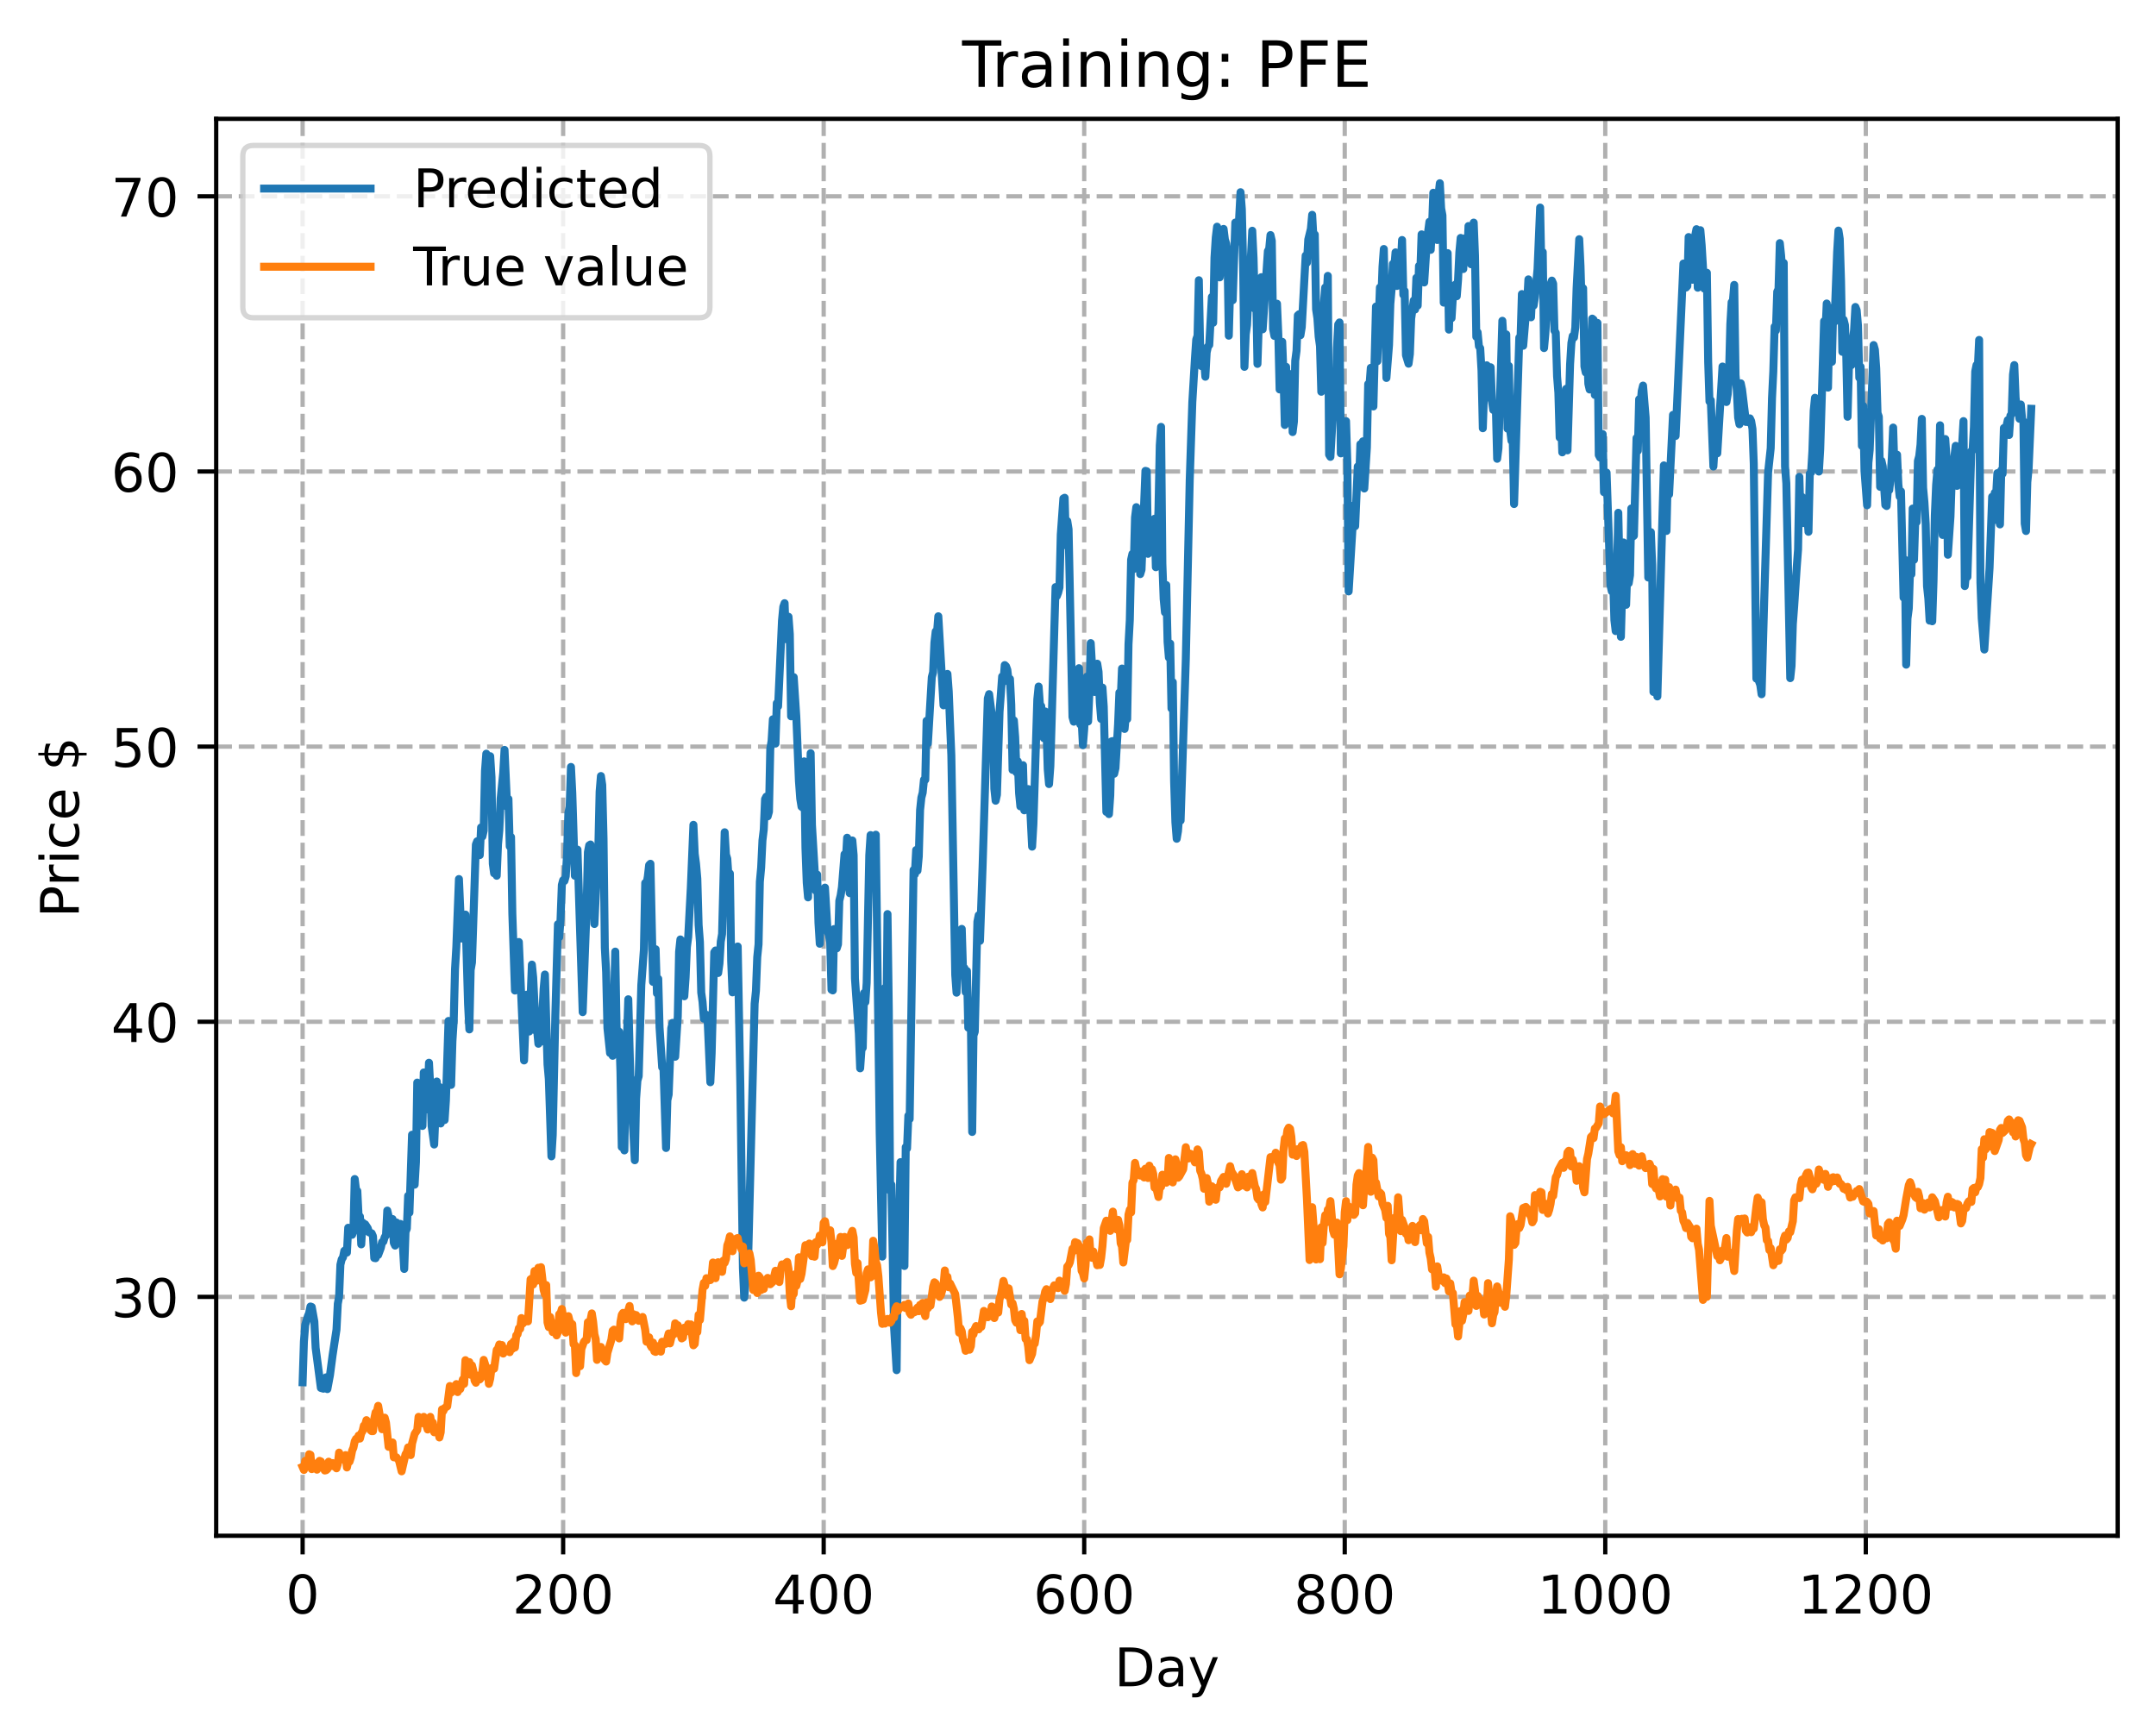 <?xml version="1.0" encoding="utf-8" standalone="no"?>
<!DOCTYPE svg PUBLIC "-//W3C//DTD SVG 1.1//EN"
  "http://www.w3.org/Graphics/SVG/1.1/DTD/svg11.dtd">
<!-- Created with matplotlib (https://matplotlib.org/) -->
<svg height="325.986pt" version="1.1" viewBox="0 0 404.923 325.986" width="404.923pt" xmlns="http://www.w3.org/2000/svg" xmlns:xlink="http://www.w3.org/1999/xlink">
 <defs>
  <style type="text/css">
*{stroke-linecap:butt;stroke-linejoin:round;}
  </style>
 </defs>
 <g id="figure_1">
  <g id="patch_1">
   <path d="M 0 325.986 
L 404.923 325.986 
L 404.923 0 
L 0 0 
z
" style="fill:#ffffff;"/>
  </g>
  <g id="axes_1">
   <g id="patch_2">
    <path d="M 40.603 288.43 
L 397.723 288.43 
L 397.723 22.318 
L 40.603 22.318 
z
" style="fill:#ffffff;"/>
   </g>
   <g id="matplotlib.axis_1">
    <g id="xtick_1">
     <g id="line2d_1">
      <path clip-path="url(#pf6c7872c29)" d="M 56.836 288.43 
L 56.836 22.318 
" style="fill:none;stroke:#b0b0b0;stroke-dasharray:2.96,1.28;stroke-dashoffset:0;stroke-width:0.8;"/>
     </g>
     <g id="line2d_2">
      <defs>
       <path d="M 0 0 
L 0 3.5 
" id="mc8228baf18" style="stroke:#000000;stroke-width:0.8;"/>
      </defs>
      <g>
       <use style="stroke:#000000;stroke-width:0.8;" x="56.836" xlink:href="#mc8228baf18" y="288.43"/>
      </g>
     </g>
     <g id="text_1">
      <!-- 0 -->
      <defs>
       <path d="M 31.781 66.406 
Q 24.172 66.406 20.328 58.906 
Q 16.5 51.422 16.5 36.375 
Q 16.5 21.391 20.328 13.891 
Q 24.172 6.391 31.781 6.391 
Q 39.453 6.391 43.281 13.891 
Q 47.125 21.391 47.125 36.375 
Q 47.125 51.422 43.281 58.906 
Q 39.453 66.406 31.781 66.406 
z
M 31.781 74.219 
Q 44.047 74.219 50.516 64.516 
Q 56.984 54.828 56.984 36.375 
Q 56.984 17.969 50.516 8.266 
Q 44.047 -1.422 31.781 -1.422 
Q 19.531 -1.422 13.062 8.266 
Q 6.594 17.969 6.594 36.375 
Q 6.594 54.828 13.062 64.516 
Q 19.531 74.219 31.781 74.219 
z
" id="DejaVuSans-48"/>
      </defs>
      <g transform="translate(53.655 303.029)scale(0.1 -0.1)">
       <use xlink:href="#DejaVuSans-48"/>
      </g>
     </g>
    </g>
    <g id="xtick_2">
     <g id="line2d_3">
      <path clip-path="url(#pf6c7872c29)" d="M 105.766 288.43 
L 105.766 22.318 
" style="fill:none;stroke:#b0b0b0;stroke-dasharray:2.96,1.28;stroke-dashoffset:0;stroke-width:0.8;"/>
     </g>
     <g id="line2d_4">
      <g>
       <use style="stroke:#000000;stroke-width:0.8;" x="105.766" xlink:href="#mc8228baf18" y="288.43"/>
      </g>
     </g>
     <g id="text_2">
      <!-- 200 -->
      <defs>
       <path d="M 19.188 8.297 
L 53.609 8.297 
L 53.609 0 
L 7.328 0 
L 7.328 8.297 
Q 12.938 14.109 22.625 23.891 
Q 32.328 33.688 34.812 36.531 
Q 39.547 41.844 41.422 45.531 
Q 43.312 49.219 43.312 52.781 
Q 43.312 58.594 39.234 62.25 
Q 35.156 65.922 28.609 65.922 
Q 23.969 65.922 18.812 64.312 
Q 13.672 62.703 7.812 59.422 
L 7.812 69.391 
Q 13.766 71.781 18.938 73 
Q 24.125 74.219 28.422 74.219 
Q 39.75 74.219 46.484 68.547 
Q 53.219 62.891 53.219 53.422 
Q 53.219 48.922 51.531 44.891 
Q 49.859 40.875 45.406 35.406 
Q 44.188 33.984 37.641 27.219 
Q 31.109 20.453 19.188 8.297 
z
" id="DejaVuSans-50"/>
      </defs>
      <g transform="translate(96.223 303.029)scale(0.1 -0.1)">
       <use xlink:href="#DejaVuSans-50"/>
       <use x="63.623" xlink:href="#DejaVuSans-48"/>
       <use x="127.246" xlink:href="#DejaVuSans-48"/>
      </g>
     </g>
    </g>
    <g id="xtick_3">
     <g id="line2d_5">
      <path clip-path="url(#pf6c7872c29)" d="M 154.697 288.43 
L 154.697 22.318 
" style="fill:none;stroke:#b0b0b0;stroke-dasharray:2.96,1.28;stroke-dashoffset:0;stroke-width:0.8;"/>
     </g>
     <g id="line2d_6">
      <g>
       <use style="stroke:#000000;stroke-width:0.8;" x="154.697" xlink:href="#mc8228baf18" y="288.43"/>
      </g>
     </g>
     <g id="text_3">
      <!-- 400 -->
      <defs>
       <path d="M 37.797 64.312 
L 12.891 25.391 
L 37.797 25.391 
z
M 35.203 72.906 
L 47.609 72.906 
L 47.609 25.391 
L 58.016 25.391 
L 58.016 17.188 
L 47.609 17.188 
L 47.609 0 
L 37.797 0 
L 37.797 17.188 
L 4.891 17.188 
L 4.891 26.703 
z
" id="DejaVuSans-52"/>
      </defs>
      <g transform="translate(145.153 303.029)scale(0.1 -0.1)">
       <use xlink:href="#DejaVuSans-52"/>
       <use x="63.623" xlink:href="#DejaVuSans-48"/>
       <use x="127.246" xlink:href="#DejaVuSans-48"/>
      </g>
     </g>
    </g>
    <g id="xtick_4">
     <g id="line2d_7">
      <path clip-path="url(#pf6c7872c29)" d="M 203.628 288.43 
L 203.628 22.318 
" style="fill:none;stroke:#b0b0b0;stroke-dasharray:2.96,1.28;stroke-dashoffset:0;stroke-width:0.8;"/>
     </g>
     <g id="line2d_8">
      <g>
       <use style="stroke:#000000;stroke-width:0.8;" x="203.628" xlink:href="#mc8228baf18" y="288.43"/>
      </g>
     </g>
     <g id="text_4">
      <!-- 600 -->
      <defs>
       <path d="M 33.016 40.375 
Q 26.375 40.375 22.484 35.828 
Q 18.609 31.297 18.609 23.391 
Q 18.609 15.531 22.484 10.953 
Q 26.375 6.391 33.016 6.391 
Q 39.656 6.391 43.531 10.953 
Q 47.406 15.531 47.406 23.391 
Q 47.406 31.297 43.531 35.828 
Q 39.656 40.375 33.016 40.375 
z
M 52.594 71.297 
L 52.594 62.312 
Q 48.875 64.062 45.094 64.984 
Q 41.312 65.922 37.594 65.922 
Q 27.828 65.922 22.672 59.328 
Q 17.531 52.734 16.797 39.406 
Q 19.672 43.656 24.016 45.922 
Q 28.375 48.188 33.594 48.188 
Q 44.578 48.188 50.953 41.516 
Q 57.328 34.859 57.328 23.391 
Q 57.328 12.156 50.688 5.359 
Q 44.047 -1.422 33.016 -1.422 
Q 20.359 -1.422 13.672 8.266 
Q 6.984 17.969 6.984 36.375 
Q 6.984 53.656 15.188 63.938 
Q 23.391 74.219 37.203 74.219 
Q 40.922 74.219 44.703 73.484 
Q 48.484 72.75 52.594 71.297 
z
" id="DejaVuSans-54"/>
      </defs>
      <g transform="translate(194.084 303.029)scale(0.1 -0.1)">
       <use xlink:href="#DejaVuSans-54"/>
       <use x="63.623" xlink:href="#DejaVuSans-48"/>
       <use x="127.246" xlink:href="#DejaVuSans-48"/>
      </g>
     </g>
    </g>
    <g id="xtick_5">
     <g id="line2d_9">
      <path clip-path="url(#pf6c7872c29)" d="M 252.558 288.43 
L 252.558 22.318 
" style="fill:none;stroke:#b0b0b0;stroke-dasharray:2.96,1.28;stroke-dashoffset:0;stroke-width:0.8;"/>
     </g>
     <g id="line2d_10">
      <g>
       <use style="stroke:#000000;stroke-width:0.8;" x="252.558" xlink:href="#mc8228baf18" y="288.43"/>
      </g>
     </g>
     <g id="text_5">
      <!-- 800 -->
      <defs>
       <path d="M 31.781 34.625 
Q 24.75 34.625 20.719 30.859 
Q 16.703 27.094 16.703 20.516 
Q 16.703 13.922 20.719 10.156 
Q 24.75 6.391 31.781 6.391 
Q 38.812 6.391 42.859 10.172 
Q 46.922 13.969 46.922 20.516 
Q 46.922 27.094 42.891 30.859 
Q 38.875 34.625 31.781 34.625 
z
M 21.922 38.812 
Q 15.578 40.375 12.031 44.719 
Q 8.5 49.078 8.5 55.328 
Q 8.5 64.062 14.719 69.141 
Q 20.953 74.219 31.781 74.219 
Q 42.672 74.219 48.875 69.141 
Q 55.078 64.062 55.078 55.328 
Q 55.078 49.078 51.531 44.719 
Q 48 40.375 41.703 38.812 
Q 48.828 37.156 52.797 32.312 
Q 56.781 27.484 56.781 20.516 
Q 56.781 9.906 50.312 4.234 
Q 43.844 -1.422 31.781 -1.422 
Q 19.734 -1.422 13.25 4.234 
Q 6.781 9.906 6.781 20.516 
Q 6.781 27.484 10.781 32.312 
Q 14.797 37.156 21.922 38.812 
z
M 18.312 54.391 
Q 18.312 48.734 21.844 45.562 
Q 25.391 42.391 31.781 42.391 
Q 38.141 42.391 41.719 45.562 
Q 45.312 48.734 45.312 54.391 
Q 45.312 60.062 41.719 63.234 
Q 38.141 66.406 31.781 66.406 
Q 25.391 66.406 21.844 63.234 
Q 18.312 60.062 18.312 54.391 
z
" id="DejaVuSans-56"/>
      </defs>
      <g transform="translate(243.015 303.029)scale(0.1 -0.1)">
       <use xlink:href="#DejaVuSans-56"/>
       <use x="63.623" xlink:href="#DejaVuSans-48"/>
       <use x="127.246" xlink:href="#DejaVuSans-48"/>
      </g>
     </g>
    </g>
    <g id="xtick_6">
     <g id="line2d_11">
      <path clip-path="url(#pf6c7872c29)" d="M 301.489 288.43 
L 301.489 22.318 
" style="fill:none;stroke:#b0b0b0;stroke-dasharray:2.96,1.28;stroke-dashoffset:0;stroke-width:0.8;"/>
     </g>
     <g id="line2d_12">
      <g>
       <use style="stroke:#000000;stroke-width:0.8;" x="301.489" xlink:href="#mc8228baf18" y="288.43"/>
      </g>
     </g>
     <g id="text_6">
      <!-- 1000 -->
      <defs>
       <path d="M 12.406 8.297 
L 28.516 8.297 
L 28.516 63.922 
L 10.984 60.406 
L 10.984 69.391 
L 28.422 72.906 
L 38.281 72.906 
L 38.281 8.297 
L 54.391 8.297 
L 54.391 0 
L 12.406 0 
z
" id="DejaVuSans-49"/>
      </defs>
      <g transform="translate(288.764 303.029)scale(0.1 -0.1)">
       <use xlink:href="#DejaVuSans-49"/>
       <use x="63.623" xlink:href="#DejaVuSans-48"/>
       <use x="127.246" xlink:href="#DejaVuSans-48"/>
       <use x="190.869" xlink:href="#DejaVuSans-48"/>
      </g>
     </g>
    </g>
    <g id="xtick_7">
     <g id="line2d_13">
      <path clip-path="url(#pf6c7872c29)" d="M 350.419 288.43 
L 350.419 22.318 
" style="fill:none;stroke:#b0b0b0;stroke-dasharray:2.96,1.28;stroke-dashoffset:0;stroke-width:0.8;"/>
     </g>
     <g id="line2d_14">
      <g>
       <use style="stroke:#000000;stroke-width:0.8;" x="350.419" xlink:href="#mc8228baf18" y="288.43"/>
      </g>
     </g>
     <g id="text_7">
      <!-- 1200 -->
      <g transform="translate(337.694 303.029)scale(0.1 -0.1)">
       <use xlink:href="#DejaVuSans-49"/>
       <use x="63.623" xlink:href="#DejaVuSans-50"/>
       <use x="127.246" xlink:href="#DejaVuSans-48"/>
       <use x="190.869" xlink:href="#DejaVuSans-48"/>
      </g>
     </g>
    </g>
    <g id="text_8">
     <!-- Day -->
     <defs>
      <path d="M 19.672 64.797 
L 19.672 8.109 
L 31.594 8.109 
Q 46.688 8.109 53.688 14.938 
Q 60.688 21.781 60.688 36.531 
Q 60.688 51.172 53.688 57.984 
Q 46.688 64.797 31.594 64.797 
z
M 9.812 72.906 
L 30.078 72.906 
Q 51.266 72.906 61.172 64.094 
Q 71.094 55.281 71.094 36.531 
Q 71.094 17.672 61.125 8.828 
Q 51.172 0 30.078 0 
L 9.812 0 
z
" id="DejaVuSans-68"/>
      <path d="M 34.281 27.484 
Q 23.391 27.484 19.188 25 
Q 14.984 22.516 14.984 16.5 
Q 14.984 11.719 18.141 8.906 
Q 21.297 6.109 26.703 6.109 
Q 34.188 6.109 38.703 11.406 
Q 43.219 16.703 43.219 25.484 
L 43.219 27.484 
z
M 52.203 31.203 
L 52.203 0 
L 43.219 0 
L 43.219 8.297 
Q 40.141 3.328 35.547 0.953 
Q 30.953 -1.422 24.312 -1.422 
Q 15.922 -1.422 10.953 3.297 
Q 6 8.016 6 15.922 
Q 6 25.141 12.172 29.828 
Q 18.359 34.516 30.609 34.516 
L 43.219 34.516 
L 43.219 35.406 
Q 43.219 41.609 39.141 45 
Q 35.062 48.391 27.688 48.391 
Q 23 48.391 18.547 47.266 
Q 14.109 46.141 10.016 43.891 
L 10.016 52.203 
Q 14.938 54.109 19.578 55.047 
Q 24.219 56 28.609 56 
Q 40.484 56 46.344 49.844 
Q 52.203 43.703 52.203 31.203 
z
" id="DejaVuSans-97"/>
      <path d="M 32.172 -5.078 
Q 28.375 -14.844 24.75 -17.812 
Q 21.141 -20.797 15.094 -20.797 
L 7.906 -20.797 
L 7.906 -13.281 
L 13.188 -13.281 
Q 16.891 -13.281 18.938 -11.516 
Q 21 -9.766 23.484 -3.219 
L 25.094 0.875 
L 2.984 54.688 
L 12.5 54.688 
L 29.594 11.922 
L 46.688 54.688 
L 56.203 54.688 
z
" id="DejaVuSans-121"/>
     </defs>
     <g transform="translate(209.29 316.707)scale(0.1 -0.1)">
      <use xlink:href="#DejaVuSans-68"/>
      <use x="77.002" xlink:href="#DejaVuSans-97"/>
      <use x="138.281" xlink:href="#DejaVuSans-121"/>
     </g>
    </g>
   </g>
   <g id="matplotlib.axis_2">
    <g id="ytick_1">
     <g id="line2d_15">
      <path clip-path="url(#pf6c7872c29)" d="M 40.603 243.573 
L 397.723 243.573 
" style="fill:none;stroke:#b0b0b0;stroke-dasharray:2.96,1.28;stroke-dashoffset:0;stroke-width:0.8;"/>
     </g>
     <g id="line2d_16">
      <defs>
       <path d="M 0 0 
L -3.5 0 
" id="m9324a30edd" style="stroke:#000000;stroke-width:0.8;"/>
      </defs>
      <g>
       <use style="stroke:#000000;stroke-width:0.8;" x="40.603" xlink:href="#m9324a30edd" y="243.573"/>
      </g>
     </g>
     <g id="text_9">
      <!-- 30 -->
      <defs>
       <path d="M 40.578 39.312 
Q 47.656 37.797 51.625 33 
Q 55.609 28.219 55.609 21.188 
Q 55.609 10.406 48.188 4.484 
Q 40.766 -1.422 27.094 -1.422 
Q 22.516 -1.422 17.656 -0.516 
Q 12.797 0.391 7.625 2.203 
L 7.625 11.719 
Q 11.719 9.328 16.594 8.109 
Q 21.484 6.891 26.812 6.891 
Q 36.078 6.891 40.938 10.547 
Q 45.797 14.203 45.797 21.188 
Q 45.797 27.641 41.281 31.266 
Q 36.766 34.906 28.719 34.906 
L 20.219 34.906 
L 20.219 43.016 
L 29.109 43.016 
Q 36.375 43.016 40.234 45.922 
Q 44.094 48.828 44.094 54.297 
Q 44.094 59.906 40.109 62.906 
Q 36.141 65.922 28.719 65.922 
Q 24.656 65.922 20.016 65.031 
Q 15.375 64.156 9.812 62.312 
L 9.812 71.094 
Q 15.438 72.656 20.344 73.438 
Q 25.25 74.219 29.594 74.219 
Q 40.828 74.219 47.359 69.109 
Q 53.906 64.016 53.906 55.328 
Q 53.906 49.266 50.438 45.094 
Q 46.969 40.922 40.578 39.312 
z
" id="DejaVuSans-51"/>
      </defs>
      <g transform="translate(20.878 247.372)scale(0.1 -0.1)">
       <use xlink:href="#DejaVuSans-51"/>
       <use x="63.623" xlink:href="#DejaVuSans-48"/>
      </g>
     </g>
    </g>
    <g id="ytick_2">
     <g id="line2d_17">
      <path clip-path="url(#pf6c7872c29)" d="M 40.603 191.898 
L 397.723 191.898 
" style="fill:none;stroke:#b0b0b0;stroke-dasharray:2.96,1.28;stroke-dashoffset:0;stroke-width:0.8;"/>
     </g>
     <g id="line2d_18">
      <g>
       <use style="stroke:#000000;stroke-width:0.8;" x="40.603" xlink:href="#m9324a30edd" y="191.898"/>
      </g>
     </g>
     <g id="text_10">
      <!-- 40 -->
      <g transform="translate(20.878 195.697)scale(0.1 -0.1)">
       <use xlink:href="#DejaVuSans-52"/>
       <use x="63.623" xlink:href="#DejaVuSans-48"/>
      </g>
     </g>
    </g>
    <g id="ytick_3">
     <g id="line2d_19">
      <path clip-path="url(#pf6c7872c29)" d="M 40.603 140.224 
L 397.723 140.224 
" style="fill:none;stroke:#b0b0b0;stroke-dasharray:2.96,1.28;stroke-dashoffset:0;stroke-width:0.8;"/>
     </g>
     <g id="line2d_20">
      <g>
       <use style="stroke:#000000;stroke-width:0.8;" x="40.603" xlink:href="#m9324a30edd" y="140.224"/>
      </g>
     </g>
     <g id="text_11">
      <!-- 50 -->
      <defs>
       <path d="M 10.797 72.906 
L 49.516 72.906 
L 49.516 64.594 
L 19.828 64.594 
L 19.828 46.734 
Q 21.969 47.469 24.109 47.828 
Q 26.266 48.188 28.422 48.188 
Q 40.625 48.188 47.75 41.5 
Q 54.891 34.812 54.891 23.391 
Q 54.891 11.625 47.562 5.094 
Q 40.234 -1.422 26.906 -1.422 
Q 22.312 -1.422 17.547 -0.641 
Q 12.797 0.141 7.719 1.703 
L 7.719 11.625 
Q 12.109 9.234 16.797 8.062 
Q 21.484 6.891 26.703 6.891 
Q 35.156 6.891 40.078 11.328 
Q 45.016 15.766 45.016 23.391 
Q 45.016 31 40.078 35.438 
Q 35.156 39.891 26.703 39.891 
Q 22.75 39.891 18.812 39.016 
Q 14.891 38.141 10.797 36.281 
z
" id="DejaVuSans-53"/>
      </defs>
      <g transform="translate(20.878 144.023)scale(0.1 -0.1)">
       <use xlink:href="#DejaVuSans-53"/>
       <use x="63.623" xlink:href="#DejaVuSans-48"/>
      </g>
     </g>
    </g>
    <g id="ytick_4">
     <g id="line2d_21">
      <path clip-path="url(#pf6c7872c29)" d="M 40.603 88.549 
L 397.723 88.549 
" style="fill:none;stroke:#b0b0b0;stroke-dasharray:2.96,1.28;stroke-dashoffset:0;stroke-width:0.8;"/>
     </g>
     <g id="line2d_22">
      <g>
       <use style="stroke:#000000;stroke-width:0.8;" x="40.603" xlink:href="#m9324a30edd" y="88.549"/>
      </g>
     </g>
     <g id="text_12">
      <!-- 60 -->
      <g transform="translate(20.878 92.349)scale(0.1 -0.1)">
       <use xlink:href="#DejaVuSans-54"/>
       <use x="63.623" xlink:href="#DejaVuSans-48"/>
      </g>
     </g>
    </g>
    <g id="ytick_5">
     <g id="line2d_23">
      <path clip-path="url(#pf6c7872c29)" d="M 40.603 36.875 
L 397.723 36.875 
" style="fill:none;stroke:#b0b0b0;stroke-dasharray:2.96,1.28;stroke-dashoffset:0;stroke-width:0.8;"/>
     </g>
     <g id="line2d_24">
      <g>
       <use style="stroke:#000000;stroke-width:0.8;" x="40.603" xlink:href="#m9324a30edd" y="36.875"/>
      </g>
     </g>
     <g id="text_13">
      <!-- 70 -->
      <defs>
       <path d="M 8.203 72.906 
L 55.078 72.906 
L 55.078 68.703 
L 28.609 0 
L 18.312 0 
L 43.219 64.594 
L 8.203 64.594 
z
" id="DejaVuSans-55"/>
      </defs>
      <g transform="translate(20.878 40.674)scale(0.1 -0.1)">
       <use xlink:href="#DejaVuSans-55"/>
       <use x="63.623" xlink:href="#DejaVuSans-48"/>
      </g>
     </g>
    </g>
    <g id="text_14">
     <!-- Price $ -->
     <defs>
      <path d="M 19.672 64.797 
L 19.672 37.406 
L 32.078 37.406 
Q 38.969 37.406 42.719 40.969 
Q 46.484 44.531 46.484 51.125 
Q 46.484 57.672 42.719 61.234 
Q 38.969 64.797 32.078 64.797 
z
M 9.812 72.906 
L 32.078 72.906 
Q 44.344 72.906 50.609 67.359 
Q 56.891 61.812 56.891 51.125 
Q 56.891 40.328 50.609 34.812 
Q 44.344 29.297 32.078 29.297 
L 19.672 29.297 
L 19.672 0 
L 9.812 0 
z
" id="DejaVuSans-80"/>
      <path d="M 41.109 46.297 
Q 39.594 47.172 37.812 47.578 
Q 36.031 48 33.891 48 
Q 26.266 48 22.188 43.047 
Q 18.109 38.094 18.109 28.812 
L 18.109 0 
L 9.078 0 
L 9.078 54.688 
L 18.109 54.688 
L 18.109 46.188 
Q 20.953 51.172 25.484 53.578 
Q 30.031 56 36.531 56 
Q 37.453 56 38.578 55.875 
Q 39.703 55.766 41.062 55.516 
z
" id="DejaVuSans-114"/>
      <path d="M 9.422 54.688 
L 18.406 54.688 
L 18.406 0 
L 9.422 0 
z
M 9.422 75.984 
L 18.406 75.984 
L 18.406 64.594 
L 9.422 64.594 
z
" id="DejaVuSans-105"/>
      <path d="M 48.781 52.594 
L 48.781 44.188 
Q 44.969 46.297 41.141 47.344 
Q 37.312 48.391 33.406 48.391 
Q 24.656 48.391 19.812 42.844 
Q 14.984 37.312 14.984 27.297 
Q 14.984 17.281 19.812 11.734 
Q 24.656 6.203 33.406 6.203 
Q 37.312 6.203 41.141 7.25 
Q 44.969 8.297 48.781 10.406 
L 48.781 2.094 
Q 45.016 0.344 40.984 -0.531 
Q 36.969 -1.422 32.422 -1.422 
Q 20.062 -1.422 12.781 6.344 
Q 5.516 14.109 5.516 27.297 
Q 5.516 40.672 12.859 48.328 
Q 20.219 56 33.016 56 
Q 37.156 56 41.109 55.141 
Q 45.062 54.297 48.781 52.594 
z
" id="DejaVuSans-99"/>
      <path d="M 56.203 29.594 
L 56.203 25.203 
L 14.891 25.203 
Q 15.484 15.922 20.484 11.062 
Q 25.484 6.203 34.422 6.203 
Q 39.594 6.203 44.453 7.469 
Q 49.312 8.734 54.109 11.281 
L 54.109 2.781 
Q 49.266 0.734 44.188 -0.344 
Q 39.109 -1.422 33.891 -1.422 
Q 20.797 -1.422 13.156 6.188 
Q 5.516 13.812 5.516 26.812 
Q 5.516 40.234 12.766 48.109 
Q 20.016 56 32.328 56 
Q 43.359 56 49.781 48.891 
Q 56.203 41.797 56.203 29.594 
z
M 47.219 32.234 
Q 47.125 39.594 43.094 43.984 
Q 39.062 48.391 32.422 48.391 
Q 24.906 48.391 20.391 44.141 
Q 15.875 39.891 15.188 32.172 
z
" id="DejaVuSans-101"/>
      <path id="DejaVuSans-32"/>
      <path d="M 33.797 -14.703 
L 28.906 -14.703 
L 28.859 0 
Q 23.734 0.094 18.609 1.188 
Q 13.484 2.297 8.297 4.5 
L 8.297 13.281 
Q 13.281 10.156 18.375 8.562 
Q 23.484 6.984 28.906 6.938 
L 28.906 29.203 
Q 18.109 30.953 13.203 35.156 
Q 8.297 39.359 8.297 46.688 
Q 8.297 54.641 13.625 59.219 
Q 18.953 63.812 28.906 64.5 
L 28.906 75.984 
L 33.797 75.984 
L 33.797 64.656 
Q 38.328 64.453 42.578 63.688 
Q 46.828 62.938 50.875 61.625 
L 50.875 53.078 
Q 46.828 55.125 42.547 56.25 
Q 38.281 57.375 33.797 57.562 
L 33.797 36.719 
Q 44.875 35.016 50.094 30.609 
Q 55.328 26.219 55.328 18.609 
Q 55.328 10.359 49.781 5.594 
Q 44.234 0.828 33.797 0.094 
z
M 28.906 37.594 
L 28.906 57.625 
Q 23.25 56.984 20.266 54.391 
Q 17.281 51.812 17.281 47.516 
Q 17.281 43.312 20.031 40.969 
Q 22.797 38.625 28.906 37.594 
z
M 33.797 28.219 
L 33.797 7.078 
Q 39.984 7.906 43.141 10.594 
Q 46.297 13.281 46.297 17.672 
Q 46.297 21.969 43.281 24.5 
Q 40.281 27.047 33.797 28.219 
z
" id="DejaVuSans-36"/>
     </defs>
     <g transform="translate(14.798 172.342)rotate(-90)scale(0.1 -0.1)">
      <use xlink:href="#DejaVuSans-80"/>
      <use x="58.553" xlink:href="#DejaVuSans-114"/>
      <use x="99.666" xlink:href="#DejaVuSans-105"/>
      <use x="127.449" xlink:href="#DejaVuSans-99"/>
      <use x="182.43" xlink:href="#DejaVuSans-101"/>
      <use x="243.953" xlink:href="#DejaVuSans-32"/>
      <use x="275.74" xlink:href="#DejaVuSans-36"/>
     </g>
    </g>
   </g>
   <g id="line2d_25">
    <path clip-path="url(#pf6c7872c29)" d="M 56.836 259.612 
L 57.081 251.934 
L 57.325 248.838 
L 57.814 247.22 
L 58.059 246.633 
L 58.304 245.38 
L 58.548 245.465 
L 59.038 248.207 
L 59.282 253.154 
L 60.261 260.673 
L 60.75 260.815 
L 60.995 260.468 
L 61.24 258.685 
L 61.484 260.892 
L 61.974 258.258 
L 62.463 254.549 
L 63.197 249.728 
L 63.441 244.87 
L 63.686 243.524 
L 63.931 237.525 
L 64.175 236.511 
L 64.42 236.146 
L 64.665 234.927 
L 64.909 234.749 
L 65.154 235.254 
L 65.399 230.588 
L 65.643 231.434 
L 65.888 231.334 
L 66.133 231.91 
L 66.377 231.222 
L 66.622 221.44 
L 66.867 223.458 
L 67.111 223.68 
L 67.356 228.662 
L 67.601 228.482 
L 67.845 233.709 
L 68.09 229.6 
L 68.335 229.868 
L 68.579 229.934 
L 69.069 230.673 
L 69.313 231.445 
L 69.802 231.631 
L 70.047 232.183 
L 70.292 236.265 
L 70.536 236.309 
L 70.781 235.415 
L 71.026 235.694 
L 71.515 234.387 
L 71.76 233.287 
L 72.004 233.183 
L 72.249 232.355 
L 72.494 232.022 
L 72.738 227.361 
L 72.983 228.42 
L 73.472 229.584 
L 73.717 228.948 
L 73.962 233.43 
L 74.206 233.938 
L 74.451 229.596 
L 74.94 230.646 
L 75.185 229.865 
L 75.429 230.043 
L 75.919 238.328 
L 76.163 231.359 
L 76.408 230.762 
L 76.653 224.586 
L 76.897 227.749 
L 77.387 213.116 
L 77.631 220.772 
L 77.876 222.501 
L 78.121 218.234 
L 78.365 203.324 
L 79.099 210.738 
L 79.344 211.467 
L 79.589 201.421 
L 79.833 206.313 
L 80.078 208.365 
L 80.323 205.954 
L 80.567 199.598 
L 80.812 204.14 
L 81.056 211.417 
L 81.546 214.954 
L 82.035 203.12 
L 82.28 207.127 
L 82.524 204.129 
L 82.769 211.005 
L 83.258 207.354 
L 83.503 210.36 
L 83.748 206.689 
L 84.237 191.745 
L 84.482 203.254 
L 84.726 203.759 
L 84.971 195.53 
L 85.216 191.686 
L 85.46 181.989 
L 85.705 177.839 
L 86.194 165.096 
L 86.684 176.267 
L 86.928 173.506 
L 87.417 171.771 
L 87.907 188.567 
L 88.151 193.338 
L 88.396 182.178 
L 88.641 180.765 
L 89.375 158.616 
L 89.619 158.003 
L 89.864 158.519 
L 90.109 160.596 
L 90.353 155.405 
L 90.598 157.11 
L 90.843 156.006 
L 91.087 144.798 
L 91.332 141.558 
L 91.577 146.478 
L 92.066 142.023 
L 92.311 145.981 
L 92.555 162.213 
L 92.8 164.016 
L 93.044 161.285 
L 93.289 164.478 
L 93.534 158.537 
L 93.778 155.953 
L 94.023 150.035 
L 94.512 145.146 
L 94.757 140.837 
L 95.246 151.53 
L 95.491 150.056 
L 95.736 158.968 
L 95.98 157.206 
L 96.225 171.61 
L 96.714 186.036 
L 96.959 179.557 
L 97.448 176.922 
L 98.427 199.165 
L 98.916 186.822 
L 99.161 193.582 
L 99.405 193.728 
L 99.895 181.167 
L 100.139 183.572 
L 100.629 193.577 
L 100.873 193.384 
L 101.118 196.03 
L 101.363 192.449 
L 101.607 195.633 
L 102.097 185.787 
L 102.341 183.031 
L 102.831 199.9 
L 103.075 202.668 
L 103.565 217.18 
L 103.809 213.189 
L 104.299 190.686 
L 104.788 173.582 
L 105.032 176.015 
L 105.277 172.687 
L 105.522 166.208 
L 105.766 165.311 
L 106.011 165.443 
L 106.256 164.559 
L 106.5 160.484 
L 106.745 152.691 
L 106.99 151.505 
L 107.234 144.043 
L 107.479 148.869 
L 107.968 164.478 
L 108.458 159.567 
L 109.436 190.094 
L 110.17 170.639 
L 110.415 160.056 
L 110.66 158.765 
L 110.904 158.608 
L 111.149 159.911 
L 111.638 173.538 
L 112.127 163.106 
L 112.372 159.511 
L 112.617 148.667 
L 112.861 145.749 
L 113.106 147.417 
L 113.351 157.487 
L 113.595 178 
L 113.84 182.58 
L 114.085 193.078 
L 114.574 197.782 
L 114.819 195.699 
L 115.063 198.292 
L 115.553 178.724 
L 115.797 192.832 
L 116.042 195.51 
L 116.287 193.767 
L 116.531 201.346 
L 116.776 215.438 
L 117.02 213.819 
L 117.265 216.062 
L 117.51 202.158 
L 117.999 187.676 
L 118.488 206.209 
L 118.733 208.608 
L 119.222 217.909 
L 119.467 206.35 
L 119.712 202.962 
L 119.956 202.119 
L 120.446 184.994 
L 120.935 178.293 
L 121.18 165.832 
L 121.424 166.034 
L 121.669 164.62 
L 121.914 162.473 
L 122.158 162.227 
L 122.648 184.412 
L 123.137 178.282 
L 123.381 186.575 
L 123.626 183.832 
L 123.871 192.96 
L 124.36 200.455 
L 124.605 200.491 
L 125.094 215.607 
L 125.339 206.641 
L 125.583 205.568 
L 126.073 193.119 
L 126.317 192.109 
L 126.562 197.703 
L 126.807 198.47 
L 127.296 190.872 
L 127.541 178.764 
L 127.785 176.439 
L 128.03 185.785 
L 128.275 184.837 
L 128.519 187.113 
L 128.764 183.592 
L 129.008 177.868 
L 129.253 175.988 
L 129.742 166.75 
L 130.232 154.912 
L 130.476 160.351 
L 130.721 162.212 
L 130.966 165.034 
L 131.21 173.726 
L 131.455 176.926 
L 131.7 186.417 
L 131.944 188.153 
L 132.189 191.318 
L 132.434 190.532 
L 132.678 190.588 
L 132.923 192.09 
L 133.412 203.259 
L 133.657 197.809 
L 134.146 178.85 
L 134.391 178.514 
L 134.636 179.569 
L 134.88 182.743 
L 135.125 180.94 
L 135.369 176.849 
L 135.614 175.414 
L 136.103 156.309 
L 136.348 160.496 
L 136.593 161.286 
L 136.837 164.9 
L 137.082 164.05 
L 137.327 180.527 
L 137.571 186.378 
L 137.816 184.092 
L 138.061 178.732 
L 138.305 179.369 
L 138.55 177.763 
L 139.039 203.617 
L 139.529 238.192 
L 139.773 243.716 
L 140.263 238.24 
L 140.507 236.533 
L 141.73 188.492 
L 141.975 186.103 
L 142.22 179.763 
L 142.464 177.353 
L 142.709 165.617 
L 142.954 162.926 
L 143.198 157.84 
L 143.443 155.811 
L 143.688 150.083 
L 143.932 149.617 
L 144.177 153.328 
L 144.422 152.455 
L 144.666 140.686 
L 144.911 139.18 
L 145.156 135.093 
L 145.4 139.372 
L 145.645 139.654 
L 145.89 132.077 
L 146.134 132.666 
L 146.868 116.557 
L 147.113 113.974 
L 147.357 113.287 
L 147.602 120.043 
L 147.847 116.321 
L 148.091 115.832 
L 148.336 119.102 
L 148.581 134.531 
L 148.825 128.781 
L 149.07 127.176 
L 149.559 134.643 
L 150.049 146.692 
L 150.293 149.995 
L 150.538 151.511 
L 150.783 151.687 
L 151.027 142.993 
L 151.272 159.197 
L 151.517 165.811 
L 151.761 168.538 
L 152.006 150.931 
L 152.251 141.459 
L 152.495 154.946 
L 153.229 167.304 
L 153.474 164.256 
L 153.718 173.315 
L 153.963 177.249 
L 154.208 167.843 
L 154.452 171.418 
L 154.697 169.545 
L 154.942 166.706 
L 155.431 174.954 
L 155.676 175.561 
L 155.92 176.989 
L 156.165 185.881 
L 156.41 186.012 
L 156.654 174.494 
L 157.144 178.118 
L 157.388 177.351 
L 157.633 169.178 
L 157.878 168.195 
L 158.122 166.642 
L 158.612 160.448 
L 158.856 161.74 
L 159.101 157.336 
L 159.345 164.533 
L 159.59 167.75 
L 160.079 157.852 
L 160.324 160.62 
L 160.569 183.768 
L 161.303 194.131 
L 161.547 200.644 
L 161.792 197.124 
L 162.037 196.792 
L 162.281 186.504 
L 162.526 188.214 
L 162.771 184.587 
L 163.26 160.633 
L 163.505 156.842 
L 163.749 165.028 
L 163.994 162.491 
L 164.239 161.426 
L 164.483 156.77 
L 165.217 212.808 
L 165.706 236.004 
L 166.196 185.555 
L 166.44 196.637 
L 166.685 171.674 
L 166.93 189.833 
L 167.174 223.624 
L 167.419 222.509 
L 167.908 249.109 
L 168.398 257.336 
L 168.642 232.858 
L 168.887 228.716 
L 169.132 218.257 
L 169.376 223.092 
L 169.866 237.771 
L 170.11 215.44 
L 170.355 215.696 
L 170.6 209.537 
L 170.844 210.169 
L 171.578 163.394 
L 171.823 164.218 
L 172.067 159.644 
L 172.312 163.527 
L 172.557 160.865 
L 172.801 152.144 
L 173.046 149.805 
L 173.291 148.873 
L 173.535 146.444 
L 173.78 146.448 
L 174.025 135.377 
L 174.269 139.623 
L 175.003 127.174 
L 175.248 126.261 
L 175.493 120.7 
L 175.737 118.584 
L 175.982 118.813 
L 176.227 115.745 
L 177.205 132.47 
L 177.45 128.535 
L 177.694 128.248 
L 177.939 126.568 
L 178.184 129.869 
L 178.673 141.858 
L 179.407 183.103 
L 179.652 186.44 
L 179.896 177.485 
L 180.141 181.809 
L 180.386 181.919 
L 180.63 174.459 
L 180.875 182.493 
L 181.12 181.801 
L 181.364 186.318 
L 181.609 182.366 
L 181.854 193.014 
L 182.098 188.415 
L 182.343 191.923 
L 182.588 212.595 
L 182.832 194.472 
L 183.077 193.768 
L 183.566 173.123 
L 183.811 171.895 
L 184.055 176.705 
L 184.545 162.678 
L 185.523 131.175 
L 185.768 130.364 
L 186.257 134.14 
L 186.502 134.303 
L 186.747 148.13 
L 186.991 150.384 
L 187.236 149.276 
L 187.725 133.716 
L 188.215 127.052 
L 188.459 128.033 
L 188.704 124.912 
L 188.948 125.147 
L 189.193 125.824 
L 189.438 128.037 
L 189.682 127.509 
L 189.927 132.358 
L 190.172 144.596 
L 190.416 135.302 
L 190.661 138.43 
L 190.906 145.067 
L 191.15 142.969 
L 191.395 148.959 
L 191.64 151.451 
L 191.884 145.5 
L 192.129 143.707 
L 192.374 152.19 
L 192.618 148.421 
L 192.863 150.696 
L 193.108 148.196 
L 193.352 149.221 
L 193.842 159.012 
L 194.086 154.796 
L 194.82 131.35 
L 195.065 128.943 
L 195.309 132.289 
L 195.554 132.615 
L 195.799 137.944 
L 196.043 138.636 
L 196.288 133.619 
L 196.533 136.617 
L 196.777 144.474 
L 197.022 147.259 
L 197.267 143.92 
L 198.245 110.259 
L 198.49 111.951 
L 198.735 111.308 
L 198.979 110.34 
L 199.224 100.424 
L 199.713 93.621 
L 199.958 93.486 
L 200.203 102.416 
L 200.447 97.856 
L 200.692 99.407 
L 201.426 134.671 
L 201.67 135.541 
L 201.915 134.055 
L 202.649 125.492 
L 202.894 136.065 
L 203.138 135.118 
L 203.383 139.956 
L 203.628 136.927 
L 204.117 127.09 
L 204.362 135.498 
L 204.606 129.882 
L 204.851 120.784 
L 205.34 129.33 
L 205.585 129.958 
L 205.83 129.861 
L 206.074 124.65 
L 206.319 126.172 
L 206.563 131.974 
L 206.808 135.027 
L 207.053 129.136 
L 207.297 132.701 
L 207.787 152.486 
L 208.031 149.478 
L 208.276 152.897 
L 208.521 149.394 
L 208.765 139.235 
L 209.01 139.18 
L 209.255 145.321 
L 209.499 144.254 
L 209.989 136.003 
L 210.233 130.068 
L 210.478 131.486 
L 210.723 125.562 
L 210.967 126.45 
L 211.212 136.905 
L 211.457 134.176 
L 211.701 135.054 
L 211.946 120.996 
L 212.191 116.479 
L 212.435 105.12 
L 212.68 104.025 
L 212.924 106.88 
L 213.169 97.191 
L 213.414 95.251 
L 213.658 102.903 
L 213.903 98.85 
L 214.148 107.821 
L 214.392 107.01 
L 215.126 88.435 
L 215.371 88.504 
L 215.616 104.011 
L 215.86 99.01 
L 216.105 103.171 
L 216.35 97.654 
L 216.594 101.87 
L 216.839 97.432 
L 217.084 106.528 
L 217.573 95.907 
L 217.818 83.638 
L 218.062 80.171 
L 218.307 105.873 
L 218.551 112.512 
L 218.796 115.009 
L 219.041 109.876 
L 219.285 120.544 
L 219.53 123.5 
L 219.775 120.871 
L 220.019 133.066 
L 220.264 128.108 
L 220.509 146.634 
L 220.753 154.435 
L 220.998 157.533 
L 221.243 156.084 
L 221.487 152.665 
L 221.732 154.115 
L 222.711 123.798 
L 223.445 90.146 
L 223.934 75.512 
L 224.423 67.388 
L 224.668 63.768 
L 224.912 63.074 
L 225.157 52.632 
L 225.402 65.458 
L 225.646 68.758 
L 225.891 65.426 
L 226.136 67.582 
L 226.38 70.753 
L 226.625 66.189 
L 226.87 65.073 
L 227.114 64.798 
L 227.604 55.769 
L 227.848 60.619 
L 228.093 48.412 
L 228.338 44.598 
L 228.582 42.577 
L 228.827 51.703 
L 229.072 52.093 
L 229.316 49.59 
L 229.806 42.995 
L 230.05 44.98 
L 230.295 45.76 
L 230.539 47.764 
L 230.784 63.044 
L 231.029 54.303 
L 231.273 49.743 
L 231.518 56.379 
L 232.007 41.799 
L 232.252 45.448 
L 232.497 45.204 
L 232.986 36.1 
L 233.231 39.297 
L 233.475 49.701 
L 233.72 68.898 
L 233.965 62.799 
L 234.209 61.013 
L 234.454 55.663 
L 234.699 52.898 
L 235.188 43.336 
L 235.433 48.467 
L 235.677 58.008 
L 235.922 54.748 
L 236.167 68.344 
L 236.411 60.978 
L 236.656 57.83 
L 236.9 52.057 
L 237.145 61.847 
L 238.124 47.165 
L 238.368 46.736 
L 238.613 44.145 
L 238.858 45.232 
L 239.102 61.775 
L 239.347 63.087 
L 239.592 61.4 
L 239.836 57.041 
L 240.081 62.812 
L 240.326 73.137 
L 240.815 64.191 
L 241.06 70.536 
L 241.304 79.814 
L 241.549 68.894 
L 241.794 76.234 
L 242.038 76.268 
L 242.283 74.343 
L 242.527 70.256 
L 242.772 81.148 
L 243.017 79.162 
L 243.261 67.748 
L 243.506 65.858 
L 243.751 59.226 
L 243.995 59.013 
L 244.24 62.963 
L 244.485 61.456 
L 245.219 48.005 
L 245.463 49.338 
L 245.708 44.989 
L 246.197 42.992 
L 246.442 40.344 
L 246.687 44.828 
L 246.931 44.043 
L 247.176 58.101 
L 247.421 59.748 
L 247.665 63.25 
L 247.91 64.992 
L 248.155 73.577 
L 248.399 62.654 
L 248.644 57.012 
L 248.888 53.999 
L 249.133 55.846 
L 249.378 51.812 
L 249.622 85.394 
L 249.867 85.804 
L 250.356 77.286 
L 250.601 77.281 
L 250.846 76.043 
L 251.09 65.424 
L 251.335 60.929 
L 251.58 60.556 
L 251.824 85.149 
L 252.069 82.716 
L 252.314 82.277 
L 252.558 79.327 
L 252.803 79.092 
L 253.048 86.972 
L 253.292 111.071 
L 254.271 94.926 
L 254.515 98.828 
L 255.005 87.61 
L 255.249 90.548 
L 255.494 83.426 
L 255.739 89.911 
L 255.983 82.884 
L 256.228 91.744 
L 256.717 84.07 
L 256.962 72.125 
L 257.207 72.425 
L 257.451 69.083 
L 257.696 75.521 
L 257.941 76.335 
L 258.43 57.569 
L 258.675 67.851 
L 259.164 53.989 
L 259.409 56.73 
L 259.653 50.115 
L 259.898 46.764 
L 260.387 70.984 
L 260.876 64.792 
L 261.121 57.086 
L 261.366 54.212 
L 261.61 49.552 
L 261.855 50.339 
L 262.1 47.396 
L 262.344 53.708 
L 262.589 48.698 
L 262.834 52.561 
L 263.078 49.999 
L 263.323 45.078 
L 263.568 55.364 
L 263.812 54.655 
L 264.057 66.707 
L 264.546 68.308 
L 264.791 66.498 
L 265.036 59.841 
L 265.525 56.422 
L 265.77 58.126 
L 266.014 52.183 
L 266.259 57.396 
L 266.503 49.939 
L 266.748 51.133 
L 266.993 44.018 
L 267.237 46.669 
L 267.482 53.049 
L 267.971 45.428 
L 268.461 41.65 
L 268.705 46.926 
L 268.95 42.707 
L 269.195 36.2 
L 269.439 44.764 
L 269.684 41.837 
L 269.929 45.074 
L 270.173 36.623 
L 270.418 34.414 
L 270.663 39.136 
L 270.907 40.453 
L 271.152 56.836 
L 271.397 54.581 
L 271.641 49.559 
L 271.886 47.54 
L 272.131 61.905 
L 272.375 53.605 
L 272.62 59.759 
L 272.864 55.812 
L 273.109 55.783 
L 273.354 53.441 
L 273.598 55.635 
L 273.843 52.52 
L 274.088 47.34 
L 274.332 44.685 
L 274.577 45.18 
L 274.822 50.527 
L 275.066 44.783 
L 275.311 46.011 
L 275.556 48.72 
L 275.8 42.452 
L 276.045 43.667 
L 276.29 49.631 
L 276.534 49.451 
L 276.779 41.811 
L 277.024 48.012 
L 277.268 63.254 
L 277.513 62.412 
L 277.758 65.029 
L 278.002 65.407 
L 278.247 69.594 
L 278.491 80.429 
L 278.736 73.168 
L 278.981 74.785 
L 279.225 68.606 
L 279.47 69.634 
L 279.715 73.4 
L 279.959 68.975 
L 280.204 75.308 
L 280.449 76.983 
L 280.693 76.219 
L 280.938 76.393 
L 281.183 86.166 
L 281.427 84.186 
L 282.161 60.248 
L 282.406 64.286 
L 282.651 64.139 
L 282.895 62.803 
L 283.14 80.511 
L 283.385 68.732 
L 283.629 80.777 
L 283.874 82.79 
L 284.118 82.908 
L 284.363 94.667 
L 285.342 63.417 
L 285.586 63.252 
L 285.831 55.229 
L 286.076 64.939 
L 286.565 59.132 
L 286.81 57.098 
L 287.054 52.47 
L 287.544 59.593 
L 287.788 54.409 
L 288.033 57.385 
L 288.278 55.84 
L 288.767 50.559 
L 289.256 38.984 
L 289.501 51.128 
L 289.746 47.342 
L 289.99 65.374 
L 290.235 62.651 
L 290.479 58.574 
L 290.724 58.903 
L 290.969 54.036 
L 291.458 52.701 
L 291.703 53.263 
L 291.947 62.097 
L 292.192 62.51 
L 292.437 70.671 
L 292.681 73.73 
L 292.926 82.174 
L 293.171 78.085 
L 293.415 84.959 
L 293.66 75.024 
L 293.905 77.44 
L 294.149 73.023 
L 294.394 84.579 
L 294.883 68.381 
L 295.128 64.415 
L 295.373 63.111 
L 295.617 63.381 
L 295.862 61.513 
L 296.106 54.154 
L 296.596 44.927 
L 296.84 50.027 
L 297.085 58.192 
L 297.33 54.139 
L 297.574 68.817 
L 297.819 69.952 
L 298.064 65.407 
L 298.308 72.072 
L 298.553 73.154 
L 299.042 59.842 
L 299.287 60.043 
L 299.532 74.175 
L 300.021 60.647 
L 300.266 85.458 
L 300.51 85.929 
L 300.755 81.911 
L 301 81.527 
L 301.244 92.44 
L 301.489 91.847 
L 301.734 88.759 
L 302.467 109.893 
L 302.712 111.048 
L 302.957 108.57 
L 303.201 116.476 
L 303.446 118.527 
L 303.935 96.306 
L 304.425 119.601 
L 304.914 101.882 
L 305.403 113.592 
L 305.648 106.49 
L 305.893 109.534 
L 306.137 108.022 
L 306.382 95.496 
L 306.627 100.799 
L 306.871 100.611 
L 307.361 82.266 
L 307.605 84.668 
L 307.85 74.986 
L 308.094 76.064 
L 308.339 73.417 
L 308.584 72.42 
L 309.073 78.418 
L 309.562 108.466 
L 309.807 100.677 
L 310.052 99.941 
L 310.296 106.117 
L 310.541 129.959 
L 310.786 128.683 
L 311.03 128.255 
L 311.275 130.8 
L 312.498 87.406 
L 312.743 88.114 
L 312.988 99.717 
L 313.232 89.367 
L 313.477 92.848 
L 314.211 77.92 
L 314.7 81.881 
L 315.923 54.895 
L 316.168 49.498 
L 316.657 54.006 
L 316.902 53.724 
L 317.147 44.52 
L 317.391 49.135 
L 317.636 51.447 
L 317.881 52.542 
L 318.37 44.278 
L 318.615 43.041 
L 318.859 54.033 
L 319.104 51.227 
L 319.349 43.235 
L 319.593 46.055 
L 320.082 54.206 
L 320.572 51.225 
L 320.816 67.965 
L 321.061 75.399 
L 321.306 75.179 
L 321.795 87.619 
L 322.284 79.616 
L 322.529 85.144 
L 323.508 68.841 
L 323.752 73.59 
L 323.997 71.621 
L 324.242 75.504 
L 324.486 74.038 
L 324.731 70.286 
L 324.976 60.887 
L 325.22 56.761 
L 325.465 56.482 
L 325.71 53.508 
L 325.954 70.415 
L 326.199 73.316 
L 326.443 78.423 
L 326.688 79.68 
L 326.933 71.989 
L 327.177 73.152 
L 327.911 79.245 
L 328.156 79.105 
L 328.401 79.306 
L 328.645 78.574 
L 328.89 79.087 
L 329.135 80.566 
L 329.379 87.115 
L 329.869 127.455 
L 330.113 120.065 
L 330.358 127.961 
L 330.603 128.638 
L 330.847 130.386 
L 331.337 112.816 
L 332.07 88.747 
L 332.56 84.181 
L 332.804 74.776 
L 333.049 69.776 
L 333.294 61.351 
L 333.538 62.086 
L 333.783 54.788 
L 334.028 54.282 
L 334.272 45.66 
L 334.517 48.03 
L 334.762 51.694 
L 335.006 49.379 
L 335.251 87.609 
L 335.496 90.779 
L 336.23 127.365 
L 336.474 125.064 
L 336.719 117.203 
L 336.964 113.969 
L 337.453 106.474 
L 337.698 103.192 
L 337.942 89.558 
L 338.187 98.076 
L 338.431 93.32 
L 338.676 98.234 
L 339.165 96.365 
L 339.41 96.497 
L 339.655 99.879 
L 339.899 88.957 
L 340.144 88.746 
L 340.389 84.72 
L 340.633 77.143 
L 340.878 74.704 
L 341.123 83.98 
L 341.367 78.638 
L 341.612 88.561 
L 341.857 84.378 
L 342.591 60.321 
L 342.835 62.611 
L 343.08 57.001 
L 343.325 72.8 
L 343.569 61.248 
L 343.814 61.144 
L 344.058 67.953 
L 344.303 57.705 
L 344.548 60.424 
L 345.037 47.365 
L 345.282 43.308 
L 345.526 44.863 
L 345.771 52.779 
L 346.016 66.079 
L 346.26 60.055 
L 346.505 61.048 
L 346.75 66.639 
L 346.994 78.27 
L 347.239 69.328 
L 347.484 65.86 
L 347.728 68.571 
L 347.973 64.037 
L 348.218 61.995 
L 348.462 57.654 
L 348.707 58.265 
L 348.952 61.147 
L 349.196 70.945 
L 349.441 68.881 
L 349.686 83.738 
L 349.93 76.229 
L 350.175 88.452 
L 350.664 94.899 
L 350.909 86.896 
L 351.153 84.514 
L 351.887 64.807 
L 352.132 65.679 
L 352.377 69.206 
L 352.621 77.574 
L 352.866 78.263 
L 353.111 91.435 
L 353.355 86.535 
L 353.6 87.586 
L 354.089 94.848 
L 354.334 95.039 
L 354.579 91.782 
L 354.823 92.05 
L 355.068 89.726 
L 355.313 85.916 
L 355.557 80.302 
L 355.802 88.282 
L 356.291 85.395 
L 356.536 90.962 
L 356.78 93.261 
L 357.025 92.283 
L 357.514 112.232 
L 357.759 105.121 
L 358.004 124.832 
L 358.248 116.147 
L 358.493 114.28 
L 358.738 106.807 
L 358.982 107.851 
L 359.227 95.515 
L 359.472 105.143 
L 359.716 97.67 
L 359.961 98.061 
L 360.206 86.573 
L 360.45 85.676 
L 360.695 83.526 
L 360.94 78.671 
L 361.184 91.628 
L 361.429 94.319 
L 361.674 98.416 
L 361.918 110.083 
L 362.163 112.392 
L 362.407 116.564 
L 362.652 115.047 
L 362.897 116.681 
L 363.141 109.075 
L 363.386 96.767 
L 363.631 91.061 
L 363.875 88.208 
L 364.12 91.881 
L 364.365 79.873 
L 364.609 95.682 
L 364.854 100.468 
L 365.343 82.458 
L 365.588 86.148 
L 365.833 104.183 
L 366.322 97.026 
L 366.567 89.778 
L 367.301 83.734 
L 367.545 91.254 
L 367.79 86.711 
L 368.034 86.977 
L 368.279 90.956 
L 368.524 83.245 
L 368.768 79.089 
L 369.013 110.076 
L 369.258 107.633 
L 369.502 108.351 
L 370.236 84.738 
L 370.481 84.579 
L 370.726 80.194 
L 370.97 69.773 
L 371.215 68.564 
L 371.46 69.105 
L 371.704 63.843 
L 371.949 109.417 
L 372.194 116.116 
L 372.683 121.989 
L 373.662 106.685 
L 374.151 93.3 
L 374.395 97.74 
L 374.64 92.544 
L 374.885 93.196 
L 375.129 88.863 
L 375.374 97.135 
L 375.619 98.49 
L 375.863 88.321 
L 376.108 88.98 
L 376.353 80.389 
L 376.597 81.129 
L 377.087 78.898 
L 377.331 81.698 
L 377.576 78.067 
L 377.821 77.715 
L 378.065 70.354 
L 378.31 68.565 
L 378.555 74.658 
L 378.799 76.893 
L 379.044 77.096 
L 379.289 78.653 
L 379.533 75.97 
L 379.778 78.79 
L 380.022 79.145 
L 380.267 98.346 
L 380.512 99.732 
L 380.756 90.548 
L 381.001 87.993 
L 381.49 76.775 
L 381.49 76.775 
" style="fill:none;stroke:#1f77b4;stroke-linecap:square;stroke-width:1.5;"/>
   </g>
   <g id="line2d_26">
    <path clip-path="url(#pf6c7872c29)" d="M 56.836 275.507 
L 57.081 276.076 
L 57.325 274.37 
L 57.57 274.887 
L 57.814 274.991 
L 58.059 273.13 
L 58.304 273.234 
L 58.548 275.921 
L 58.793 275.456 
L 59.038 275.249 
L 59.282 274.887 
L 59.527 276.024 
L 59.772 274.681 
L 60.016 274.37 
L 60.261 274.474 
L 60.506 275.662 
L 60.75 275.042 
L 60.995 276.179 
L 61.24 276.127 
L 61.484 275.921 
L 61.729 274.526 
L 61.974 275.146 
L 62.218 275.352 
L 62.463 274.784 
L 62.708 275.404 
L 62.952 275.301 
L 63.197 275.766 
L 63.441 274.991 
L 63.686 272.82 
L 64.175 274.06 
L 64.42 273.699 
L 64.665 274.215 
L 64.909 273.285 
L 65.154 275.611 
L 65.399 274.474 
L 65.643 274.526 
L 65.888 273.75 
L 66.133 272.459 
L 66.377 271.89 
L 66.622 270.702 
L 66.867 270.237 
L 67.111 270.288 
L 67.356 269.616 
L 67.601 270.185 
L 67.845 269.203 
L 68.09 268.79 
L 68.335 267.756 
L 68.579 267.601 
L 68.824 266.723 
L 69.558 268.583 
L 69.802 268.79 
L 70.047 268.79 
L 70.292 266.464 
L 70.536 265.276 
L 70.781 265.069 
L 71.026 264.036 
L 71.76 268.428 
L 72.004 267.808 
L 72.249 266.258 
L 72.494 267.188 
L 72.983 271.735 
L 73.228 271.735 
L 73.472 271.58 
L 73.717 270.908 
L 73.962 273.699 
L 74.451 273.699 
L 74.94 274.319 
L 75.429 276.334 
L 76.163 273.13 
L 76.408 272.769 
L 76.653 271.838 
L 76.897 272.097 
L 77.142 273.285 
L 77.387 271.115 
L 77.876 269.306 
L 78.365 268.583 
L 78.61 266.103 
L 79.099 266.516 
L 79.344 267.291 
L 79.589 266.103 
L 80.078 267.705 
L 80.323 268.48 
L 80.567 267.549 
L 80.812 266.103 
L 81.056 267.601 
L 81.301 267.188 
L 81.546 268.996 
L 81.79 268.996 
L 82.035 268.17 
L 82.28 268.686 
L 82.524 269.978 
L 82.769 268.996 
L 83.014 264.707 
L 83.258 265.017 
L 83.503 264.449 
L 83.992 264.139 
L 84.482 260.315 
L 84.726 261.555 
L 84.971 260.418 
L 85.216 261.039 
L 85.46 261.09 
L 85.705 259.953 
L 85.95 261.452 
L 86.194 260.728 
L 86.439 260.883 
L 86.928 259.075 
L 87.173 259.902 
L 87.417 255.458 
L 87.907 257.628 
L 88.151 255.819 
L 88.396 258.196 
L 88.641 256.439 
L 88.885 257.421 
L 89.13 259.282 
L 89.375 259.695 
L 89.619 258.351 
L 89.864 259.127 
L 90.109 259.075 
L 90.353 258.765 
L 90.598 257.576 
L 90.843 255.406 
L 91.332 256.956 
L 91.577 257.111 
L 91.821 259.902 
L 92.066 258.92 
L 92.311 256.956 
L 92.555 257.163 
L 92.8 257.06 
L 93.289 253.546 
L 93.534 253.287 
L 93.778 252.512 
L 94.023 252.926 
L 94.268 252.616 
L 94.512 254.217 
L 95.002 253.339 
L 95.246 253.804 
L 95.491 253.701 
L 95.736 253.959 
L 95.98 252.409 
L 96.225 253.339 
L 96.47 251.944 
L 96.714 253.081 
L 96.959 250.807 
L 97.204 250.6 
L 97.448 249.463 
L 97.693 249.567 
L 97.938 247.551 
L 98.182 248.585 
L 98.427 247.913 
L 98.672 248.223 
L 98.916 247.913 
L 99.161 248.172 
L 99.65 240.265 
L 99.895 240.11 
L 100.139 241.247 
L 100.384 238.715 
L 100.629 239.077 
L 100.873 240.524 
L 101.118 238.095 
L 101.363 238.767 
L 101.607 237.992 
L 102.097 242.229 
L 102.341 243.108 
L 102.586 241.351 
L 102.831 248.378 
L 103.075 249.257 
L 103.32 247.345 
L 103.809 250.187 
L 104.054 248.585 
L 104.299 250.135 
L 104.543 250.807 
L 104.788 250.187 
L 105.032 246.828 
L 105.277 246.673 
L 105.522 245.846 
L 106.256 250.29 
L 106.5 249.877 
L 106.745 247.19 
L 106.99 248.172 
L 107.234 248.533 
L 107.479 248.688 
L 107.724 252.461 
L 107.968 252.616 
L 108.213 257.886 
L 108.458 255.199 
L 108.702 255.664 
L 108.947 256.595 
L 109.192 253.339 
L 109.681 251.995 
L 109.926 251.737 
L 110.17 251.685 
L 110.415 248.327 
L 110.66 248.275 
L 110.904 247.913 
L 111.149 246.673 
L 111.393 248.223 
L 111.638 250.6 
L 111.883 251.53 
L 112.127 255.406 
L 112.372 253.959 
L 112.861 252.977 
L 113.595 255.458 
L 113.84 255.716 
L 114.085 254.062 
L 114.819 251.634 
L 115.063 249.929 
L 115.308 249.722 
L 115.553 249.825 
L 115.797 250.394 
L 116.042 250.394 
L 116.287 251.375 
L 116.531 248.275 
L 116.776 246.931 
L 117.02 246.57 
L 117.51 247.758 
L 118.244 245.278 
L 118.488 247.551 
L 118.733 248.172 
L 118.978 246.828 
L 119.222 247.758 
L 119.467 246.983 
L 119.712 247.396 
L 119.956 248.068 
L 120.201 247.655 
L 120.446 247.758 
L 120.69 247.345 
L 121.18 249.773 
L 121.424 251.995 
L 121.914 251.169 
L 122.158 252.667 
L 122.403 253.081 
L 122.648 252.151 
L 122.892 253.804 
L 123.137 253.907 
L 123.381 252.822 
L 123.626 253.391 
L 123.871 252.822 
L 124.115 253.856 
L 124.36 251.995 
L 124.605 252.512 
L 125.094 252.357 
L 125.583 250.445 
L 125.828 252.306 
L 126.317 250.239 
L 126.562 250.6 
L 126.807 248.533 
L 127.051 249.567 
L 127.296 248.895 
L 128.03 251.375 
L 128.275 251.22 
L 128.519 249.36 
L 128.764 250.135 
L 129.253 248.688 
L 129.498 249.929 
L 129.742 248.74 
L 130.232 252.667 
L 130.476 252.409 
L 130.721 249.929 
L 130.966 250.187 
L 131.21 246.931 
L 131.455 247.913 
L 131.944 242.229 
L 132.189 240.937 
L 132.434 241.506 
L 132.678 240.059 
L 132.923 240.472 
L 133.412 240.42 
L 133.657 239.749 
L 133.902 237.113 
L 134.391 240.059 
L 134.636 237.527 
L 134.88 237.062 
L 135.125 237.165 
L 135.369 238.56 
L 135.614 238.87 
L 135.859 236.752 
L 136.103 237.165 
L 136.348 236.442 
L 136.593 233.909 
L 136.837 233.238 
L 137.082 232.204 
L 137.327 233.186 
L 137.571 234.995 
L 137.816 233.651 
L 138.061 233.393 
L 138.305 232.618 
L 138.55 232.514 
L 138.795 233.806 
L 139.039 233.858 
L 139.284 234.633 
L 139.529 234.116 
L 139.773 237.268 
L 140.018 237.01 
L 140.263 237.113 
L 140.507 235.615 
L 140.752 235.408 
L 140.996 236.648 
L 141.486 242.281 
L 141.975 242.281 
L 142.22 242.849 
L 142.464 239.594 
L 142.709 239.904 
L 142.954 242.281 
L 143.198 241.764 
L 143.443 242.074 
L 143.688 240.73 
L 144.177 240.007 
L 144.422 240.317 
L 144.666 241.196 
L 145.156 240.73 
L 145.645 238.664 
L 145.89 238.767 
L 146.379 240.782 
L 146.624 238.405 
L 146.868 237.475 
L 147.113 237.527 
L 147.357 237.94 
L 147.602 237.217 
L 147.847 237.01 
L 148.091 238.353 
L 148.336 243.108 
L 148.581 245.33 
L 148.825 241.402 
L 149.07 243.004 
L 149.315 239.335 
L 149.559 241.506 
L 149.804 240.472 
L 150.049 236.131 
L 150.293 240.214 
L 150.538 239.232 
L 151.272 233.858 
L 151.517 235.253 
L 151.761 234.788 
L 152.006 233.548 
L 152.251 233.858 
L 152.495 235.925 
L 152.74 235.563 
L 152.984 236.028 
L 153.229 233.289 
L 153.474 233.806 
L 153.718 233.289 
L 153.963 232.049 
L 154.452 233.341 
L 154.697 229.672 
L 154.942 229.362 
L 155.186 230.861 
L 155.676 231.222 
L 155.92 231.067 
L 156.165 233.341 
L 156.41 237.785 
L 156.654 237.217 
L 156.899 236.235 
L 157.144 233.599 
L 157.388 234.736 
L 157.878 232.308 
L 158.122 235.873 
L 158.612 232.308 
L 158.856 232.721 
L 159.101 233.858 
L 159.345 232.618 
L 159.59 233.496 
L 159.835 231.739 
L 160.079 231.171 
L 160.324 232.411 
L 160.569 237.372 
L 160.813 239.077 
L 161.058 237.217 
L 161.547 244.296 
L 162.037 244.141 
L 162.526 242.281 
L 162.771 239.129 
L 163.015 238.405 
L 163.26 238.819 
L 163.505 239.904 
L 163.749 239.697 
L 163.994 233.031 
L 164.239 234.478 
L 164.483 236.958 
L 164.728 237.63 
L 164.972 239.697 
L 165.462 246.518 
L 165.706 248.637 
L 165.951 247.862 
L 166.196 248.585 
L 166.685 247.707 
L 166.93 248.223 
L 167.174 248.43 
L 167.419 248.12 
L 167.664 247.293 
L 167.908 247.448 
L 168.153 245.795 
L 168.398 245.33 
L 168.642 246.208 
L 168.887 245.588 
L 169.621 245.485 
L 169.866 245.071 
L 170.11 245.691 
L 170.355 245.433 
L 170.6 244.813 
L 170.844 246.57 
L 171.089 246.931 
L 171.333 246.156 
L 171.578 246.518 
L 171.823 246.415 
L 172.312 245.588 
L 172.557 246.26 
L 172.801 245.071 
L 173.046 245.691 
L 173.291 244.709 
L 173.535 246.415 
L 173.78 247.19 
L 174.025 244.606 
L 174.269 245.691 
L 174.514 245.278 
L 174.759 245.226 
L 175.248 241.661 
L 175.493 240.834 
L 175.737 241.041 
L 175.982 242.797 
L 176.471 243.573 
L 176.716 243.211 
L 177.205 241.454 
L 177.45 238.612 
L 177.694 240.73 
L 177.939 239.8 
L 178.184 241.764 
L 178.428 241.041 
L 179.407 243.056 
L 179.896 247.396 
L 180.141 250.29 
L 180.386 249.463 
L 180.63 250.032 
L 180.875 251.789 
L 181.12 252.461 
L 181.364 253.701 
L 181.609 252.151 
L 181.854 252.616 
L 182.098 253.494 
L 182.343 252.822 
L 182.588 250.135 
L 182.832 250.6 
L 183.077 249.567 
L 183.321 249.05 
L 183.811 249.67 
L 184.055 249.153 
L 184.3 249.205 
L 184.789 246.208 
L 185.034 246.776 
L 185.279 246.725 
L 185.523 247.396 
L 185.768 246.673 
L 186.013 246.828 
L 186.257 245.381 
L 186.747 247.551 
L 187.236 245.485 
L 187.481 246.518 
L 187.725 243.986 
L 187.97 243.314 
L 188.459 240.575 
L 189.193 243.314 
L 189.438 241.971 
L 189.927 245.019 
L 190.172 244.761 
L 190.416 245.795 
L 190.661 247.965 
L 190.906 248.43 
L 191.15 247.603 
L 191.395 247.862 
L 191.64 249.825 
L 191.884 246.776 
L 192.129 248.792 
L 192.374 248.068 
L 192.618 251.479 
L 192.863 251.53 
L 193.108 252.926 
L 193.352 255.458 
L 193.842 254.269 
L 194.086 252.461 
L 194.331 252.357 
L 194.575 250.807 
L 194.82 248.172 
L 195.065 248.585 
L 195.309 248.275 
L 195.799 244.399 
L 196.043 243.831 
L 196.288 242.591 
L 196.533 242.126 
L 196.777 243.366 
L 197.022 243.366 
L 197.267 243.986 
L 197.511 242.539 
L 198.001 241.402 
L 198.245 241.402 
L 198.49 241.816 
L 198.735 241.919 
L 198.979 240.524 
L 199.224 241.299 
L 199.713 241.247 
L 199.958 242.436 
L 200.203 241.144 
L 200.447 237.888 
L 200.692 237.63 
L 200.936 237.062 
L 201.426 234.53 
L 201.67 234.943 
L 201.915 233.289 
L 202.404 233.496 
L 202.649 233.961 
L 202.894 235.046 
L 203.138 238.664 
L 203.383 239.129 
L 203.628 240.11 
L 203.872 237.785 
L 204.117 233.393 
L 204.362 233.548 
L 204.606 232.773 
L 204.851 236.08 
L 205.096 236.235 
L 205.34 235.046 
L 205.585 236.39 
L 205.83 236.442 
L 206.074 237.63 
L 206.319 236.7 
L 206.563 237.578 
L 206.808 236.235 
L 207.053 234.013 
L 207.297 230.654 
L 207.787 229.259 
L 208.031 230.964 
L 208.276 230.757 
L 208.521 231.171 
L 209.01 227.554 
L 209.255 229.931 
L 209.499 229.052 
L 209.744 230.912 
L 209.989 229.104 
L 210.233 230.137 
L 210.478 233.496 
L 210.723 234.116 
L 210.967 237.113 
L 211.457 233.134 
L 211.701 232.876 
L 211.946 228.122 
L 212.191 227.192 
L 212.435 227.709 
L 212.68 222.128 
L 212.924 221.611 
L 213.169 218.407 
L 213.414 219.596 
L 213.658 219.906 
L 214.148 220.784 
L 214.392 220.009 
L 214.637 220.888 
L 214.882 221.146 
L 215.126 219.492 
L 215.371 219.854 
L 215.616 221.249 
L 215.86 218.924 
L 216.105 220.009 
L 216.35 219.596 
L 216.594 220.474 
L 216.839 223.058 
L 217.084 222.748 
L 217.573 224.815 
L 217.818 222.903 
L 218.062 222.903 
L 218.307 220.629 
L 218.551 222.024 
L 218.796 220.939 
L 219.041 222.128 
L 219.285 221.611 
L 219.53 217.477 
L 219.775 220.216 
L 220.264 222.076 
L 220.753 217.735 
L 220.998 218.821 
L 221.243 221.198 
L 221.487 220.939 
L 222.221 219.596 
L 222.711 215.462 
L 222.955 217.27 
L 223.2 217.58 
L 223.445 216.65 
L 223.689 216.754 
L 223.934 217.529 
L 224.179 217.684 
L 224.423 218.304 
L 224.668 218.097 
L 224.912 215.875 
L 225.157 216.34 
L 225.402 219.854 
L 225.646 220.422 
L 225.891 221.404 
L 226.136 223.265 
L 226.38 222.489 
L 226.625 221.249 
L 226.87 222.283 
L 227.114 225.693 
L 227.359 225.073 
L 227.604 222.799 
L 227.848 223.11 
L 228.338 225.332 
L 228.582 223.213 
L 228.827 222.954 
L 229.072 223.006 
L 229.316 221.818 
L 229.806 221.043 
L 230.05 221.456 
L 230.295 222.334 
L 231.029 219.027 
L 231.273 220.009 
L 231.763 220.784 
L 232.497 223.006 
L 232.741 222.851 
L 232.986 221.301 
L 233.231 220.526 
L 233.72 222.696 
L 233.965 222.696 
L 234.209 223.006 
L 234.454 220.991 
L 234.699 221.973 
L 235.188 220.319 
L 235.677 222.799 
L 235.922 223.316 
L 236.167 225.021 
L 236.411 225.332 
L 236.656 224.505 
L 236.9 226.158 
L 237.145 226.778 
L 237.39 224.298 
L 237.634 225.745 
L 238.613 217.322 
L 238.858 217.839 
L 239.102 217.219 
L 239.347 217.374 
L 239.592 216.495 
L 239.836 217.012 
L 240.081 218.355 
L 240.326 218.872 
L 240.57 221.559 
L 240.815 221.146 
L 241.06 215.927 
L 241.304 213.808 
L 241.549 213.963 
L 241.794 212.258 
L 242.038 211.793 
L 242.283 212 
L 242.527 213.498 
L 242.772 216.857 
L 243.017 216.754 
L 243.261 215.875 
L 243.506 217.115 
L 243.751 215.823 
L 243.995 215.875 
L 244.24 216.082 
L 244.485 215.152 
L 244.729 215.048 
L 244.974 216.34 
L 245.463 225.28 
L 245.953 236.648 
L 246.442 226.727 
L 247.176 236.545 
L 247.421 233.393 
L 247.665 233.806 
L 247.91 236.493 
L 248.155 230.499 
L 248.399 233.444 
L 248.644 230.034 
L 248.888 228.225 
L 249.133 229.569 
L 249.378 227.192 
L 249.622 227.14 
L 249.867 225.59 
L 250.356 231.067 
L 250.601 231.894 
L 250.846 230.034 
L 251.09 229.62 
L 251.58 239.335 
L 251.824 238.302 
L 252.314 234.064 
L 252.558 227.657 
L 252.803 225.59 
L 253.048 229.155 
L 253.292 226.572 
L 253.537 227.605 
L 253.782 226.83 
L 254.026 226.933 
L 254.271 228.174 
L 254.515 227.864 
L 254.76 222.489 
L 255.005 220.784 
L 255.249 220.319 
L 255.739 225.693 
L 255.983 226.365 
L 256.228 222.644 
L 256.473 222.076 
L 256.962 215.41 
L 257.451 223.833 
L 257.696 217.425 
L 257.941 217.89 
L 258.185 222.179 
L 258.43 222.128 
L 258.919 224.711 
L 259.164 223.988 
L 259.409 224.246 
L 259.653 226.055 
L 260.143 227.243 
L 260.387 228.742 
L 260.632 226.468 
L 260.876 231.739 
L 261.121 232.308 
L 261.366 236.7 
L 261.855 228.742 
L 262.1 229.155 
L 262.344 229.259 
L 262.589 224.866 
L 263.078 231.222 
L 263.323 229.104 
L 263.812 230.499 
L 264.057 231.739 
L 264.302 231.377 
L 264.546 232.928 
L 265.036 231.894 
L 265.28 230.241 
L 265.77 233.289 
L 266.014 230.861 
L 266.748 230.034 
L 266.993 231.067 
L 267.237 228.949 
L 267.482 229.362 
L 267.971 233.496 
L 268.216 232.308 
L 268.461 235.253 
L 268.705 236.338 
L 268.95 238.405 
L 269.195 238.043 
L 269.439 238.405 
L 269.684 241.661 
L 269.929 237.837 
L 270.173 239.387 
L 270.418 240.007 
L 270.663 240.162 
L 270.907 240.575 
L 271.152 239.904 
L 271.397 240.989 
L 271.641 240.11 
L 271.886 240.886 
L 272.131 242.539 
L 272.375 241.041 
L 272.62 242.694 
L 272.864 242.849 
L 273.354 248.74 
L 273.598 248.585 
L 273.843 251.014 
L 274.332 246.208 
L 274.577 248.068 
L 274.822 246.88 
L 275.066 244.554 
L 275.311 245.485 
L 275.8 246.208 
L 276.045 243.314 
L 276.29 243.779 
L 276.534 243.469 
L 276.779 240.524 
L 277.024 242.384 
L 277.268 245.278 
L 277.513 243.366 
L 278.002 244.141 
L 278.247 245.071 
L 278.491 244.658 
L 278.736 246.88 
L 278.981 244.916 
L 279.225 245.691 
L 279.47 240.989 
L 279.959 245.95 
L 280.204 248.533 
L 280.449 246.983 
L 280.693 246.415 
L 280.938 243.211 
L 281.183 241.609 
L 281.917 244.709 
L 282.161 243.314 
L 282.406 243.211 
L 282.651 245.433 
L 282.895 243.366 
L 283.385 236.545 
L 283.629 228.432 
L 283.874 229.31 
L 284.118 230.654 
L 284.363 233.806 
L 284.608 233.444 
L 284.852 230.447 
L 285.097 229.879 
L 285.342 230.654 
L 285.586 230.086 
L 286.076 226.882 
L 286.565 226.675 
L 286.81 226.985 
L 287.054 227.812 
L 287.299 228.07 
L 287.544 228.535 
L 287.788 229.569 
L 288.033 229.104 
L 288.278 224.453 
L 288.522 226.003 
L 288.767 225.125 
L 289.012 225.073 
L 289.256 223.833 
L 289.501 223.936 
L 289.746 227.243 
L 289.99 227.088 
L 290.235 227.088 
L 290.479 226.107 
L 290.724 227.915 
L 290.969 227.192 
L 291.213 226.107 
L 291.458 224.246 
L 291.703 224.608 
L 292.192 221.094 
L 292.437 220.681 
L 292.681 219.751 
L 293.415 218.407 
L 293.66 219.337 
L 293.905 218.097 
L 294.149 218.562 
L 294.394 216.444 
L 294.639 216.133 
L 294.883 216.237 
L 295.128 219.079 
L 295.373 217.787 
L 295.617 218.821 
L 295.862 219.027 
L 296.106 221.766 
L 296.596 219.027 
L 296.84 220.474 
L 297.085 219.854 
L 297.33 223.058 
L 297.574 223.936 
L 298.064 217.684 
L 298.308 216.65 
L 298.798 213.55 
L 299.042 213.291 
L 299.287 213.756 
L 299.532 211.948 
L 299.776 211.793 
L 300.266 210.966 
L 300.51 207.814 
L 301 209.261 
L 301.244 209.261 
L 302.467 208.279 
L 302.712 208.176 
L 302.957 209.106 
L 303.201 207.969 
L 303.446 205.799 
L 303.935 216.237 
L 304.18 216.96 
L 304.425 215.462 
L 304.669 218.097 
L 304.914 217.322 
L 305.403 216.96 
L 305.648 217.839 
L 305.893 217.167 
L 306.137 218.821 
L 306.382 217.012 
L 306.627 216.754 
L 307.116 218.562 
L 307.361 217.27 
L 307.605 218.666 
L 307.85 218.924 
L 308.094 218.666 
L 308.339 217.167 
L 308.584 218.355 
L 309.073 219.389 
L 309.318 218.924 
L 309.562 218.924 
L 309.807 218.562 
L 310.052 219.182 
L 310.296 222.386 
L 310.541 219.544 
L 310.786 222.696 
L 311.03 223.213 
L 311.275 222.179 
L 311.764 224.711 
L 312.009 223.885 
L 312.254 221.456 
L 312.498 222.128 
L 312.743 221.559 
L 312.988 224.763 
L 313.477 222.954 
L 313.722 226.417 
L 313.966 223.575 
L 314.211 224.556 
L 314.455 224.35 
L 314.7 223.42 
L 314.945 224.711 
L 315.189 225.176 
L 315.434 224.918 
L 315.679 227.398 
L 315.923 227.709 
L 316.168 229.31 
L 316.413 229.827 
L 316.657 230.654 
L 316.902 229.672 
L 317.391 230.447 
L 317.636 232.308 
L 317.881 232.566 
L 318.37 231.171 
L 318.615 230.757 
L 318.859 233.599 
L 319.104 234.736 
L 319.838 244.141 
L 320.082 243.573 
L 320.327 241.609 
L 320.572 243.573 
L 321.061 225.538 
L 321.306 230.189 
L 322.529 235.925 
L 322.774 235.46 
L 323.018 236.7 
L 323.263 236.235 
L 323.508 234.84 
L 323.752 235.615 
L 324.242 232.514 
L 324.486 236.028 
L 324.731 235.15 
L 325.22 235.511 
L 325.71 238.715 
L 326.199 231.171 
L 326.443 228.949 
L 326.688 229 
L 326.933 229.362 
L 327.177 228.897 
L 327.422 228.949 
L 327.667 228.845 
L 327.911 231.171 
L 328.156 231.481 
L 328.401 230.757 
L 328.645 230.499 
L 328.89 231.429 
L 329.135 230.706 
L 329.379 230.757 
L 329.869 226.572 
L 330.113 224.918 
L 330.358 225.59 
L 330.847 225.797 
L 331.092 228.949 
L 331.337 230.137 
L 331.581 230.551 
L 331.826 232.928 
L 332.07 233.083 
L 332.315 234.788 
L 332.56 234.426 
L 333.049 237.63 
L 333.294 236.907 
L 333.538 236.958 
L 333.783 236.235 
L 334.028 236.803 
L 334.272 234.633 
L 334.517 234.943 
L 334.762 234.633 
L 335.006 232.773 
L 335.251 232.049 
L 335.496 232.824 
L 335.74 232.514 
L 335.985 231.274 
L 336.23 231.429 
L 336.719 229.362 
L 336.964 225.435 
L 337.208 224.866 
L 337.698 224.866 
L 337.942 225.021 
L 338.187 222.593 
L 338.431 221.559 
L 338.676 221.456 
L 338.921 222.283 
L 339.165 220.732 
L 339.41 220.267 
L 339.655 220.216 
L 339.899 221.094 
L 340.144 222.954 
L 340.389 223.368 
L 340.633 222.644 
L 340.878 222.334 
L 341.123 222.334 
L 341.367 221.766 
L 341.612 219.647 
L 342.101 221.249 
L 342.346 220.939 
L 342.591 221.611 
L 342.835 220.474 
L 343.08 221.404 
L 343.325 222.903 
L 343.569 221.973 
L 343.814 222.076 
L 344.058 221.198 
L 344.303 221.094 
L 344.548 221.818 
L 344.792 221.663 
L 345.037 221.146 
L 345.526 222.334 
L 345.771 222.386 
L 346.016 222.696 
L 346.26 223.265 
L 346.505 223.316 
L 346.75 223.523 
L 346.994 222.903 
L 347.484 224.918 
L 347.728 224.246 
L 347.973 224.763 
L 348.218 224.246 
L 348.462 224.143 
L 348.707 223.678 
L 348.952 223.626 
L 349.196 223.316 
L 349.93 225.642 
L 350.175 225.745 
L 350.419 225.59 
L 350.664 225.745 
L 350.909 226.107 
L 351.153 227.915 
L 351.398 227.864 
L 351.643 228.019 
L 351.887 227.45 
L 352.377 232.049 
L 352.621 232.101 
L 352.866 230.861 
L 353.111 232.618 
L 353.355 232.514 
L 353.6 232.979 
L 353.845 232.411 
L 354.334 232.566 
L 354.579 229.879 
L 354.823 229.569 
L 355.313 231.429 
L 355.557 232.876 
L 355.802 233.238 
L 356.046 234.53 
L 356.291 229.259 
L 356.536 229.62 
L 356.78 230.241 
L 357.27 229.052 
L 357.514 228.225 
L 358.004 225.176 
L 358.493 222.593 
L 358.738 222.024 
L 358.982 222.696 
L 359.227 224.091 
L 359.472 224.195 
L 359.716 224.815 
L 359.961 225.021 
L 360.206 223.833 
L 360.45 224.763 
L 360.695 226.933 
L 360.94 226.262 
L 361.184 225.952 
L 361.429 227.192 
L 361.918 226.623 
L 362.163 225.848 
L 362.407 226.778 
L 362.652 226.21 
L 362.897 224.866 
L 363.386 225.59 
L 363.875 227.554 
L 364.12 228.639 
L 364.609 227.295 
L 364.854 227.243 
L 365.099 227.657 
L 365.343 228.484 
L 365.588 225.848 
L 365.833 224.763 
L 366.077 226.468 
L 366.322 226.623 
L 366.567 225.745 
L 366.811 225.9 
L 367.056 226.778 
L 367.545 226.107 
L 367.79 226.21 
L 368.279 229.776 
L 368.524 229.31 
L 368.768 227.295 
L 369.013 226.83 
L 369.258 226.882 
L 369.502 226.055 
L 369.747 225.642 
L 369.992 225.487 
L 370.236 225.745 
L 370.481 223.316 
L 370.726 223.11 
L 370.97 223.936 
L 371.215 222.954 
L 371.46 222.954 
L 371.704 222.386 
L 371.949 221.249 
L 372.194 215.823 
L 372.438 217.425 
L 372.683 213.963 
L 372.928 215.875 
L 373.172 214.893 
L 373.417 215.41 
L 373.662 212.62 
L 374.151 212.775 
L 374.395 215.1 
L 374.64 216.185 
L 375.374 214.118 
L 375.619 212.206 
L 375.863 211.845 
L 376.108 212.775 
L 376.597 212.31 
L 376.842 211.845 
L 377.087 210.501 
L 377.331 210.243 
L 377.576 210.759 
L 377.821 210.811 
L 378.065 212.671 
L 378.31 211.534 
L 378.555 213.446 
L 378.799 211.328 
L 379.044 210.398 
L 379.289 210.501 
L 379.778 211.741 
L 380.022 213.911 
L 380.267 214.635 
L 380.512 216.96 
L 380.756 217.425 
L 381.246 215.358 
L 381.49 214.893 
L 381.49 214.893 
" style="fill:none;stroke:#ff7f0e;stroke-linecap:square;stroke-width:1.5;"/>
   </g>
   <g id="patch_3">
    <path d="M 40.603 288.43 
L 40.603 22.318 
" style="fill:none;stroke:#000000;stroke-linecap:square;stroke-linejoin:miter;stroke-width:0.8;"/>
   </g>
   <g id="patch_4">
    <path d="M 397.723 288.43 
L 397.723 22.318 
" style="fill:none;stroke:#000000;stroke-linecap:square;stroke-linejoin:miter;stroke-width:0.8;"/>
   </g>
   <g id="patch_5">
    <path d="M 40.603 288.43 
L 397.723 288.43 
" style="fill:none;stroke:#000000;stroke-linecap:square;stroke-linejoin:miter;stroke-width:0.8;"/>
   </g>
   <g id="patch_6">
    <path d="M 40.603 22.318 
L 397.723 22.318 
" style="fill:none;stroke:#000000;stroke-linecap:square;stroke-linejoin:miter;stroke-width:0.8;"/>
   </g>
   <g id="text_15">
    <!-- Training: PFE -->
    <defs>
     <path d="M -0.297 72.906 
L 61.375 72.906 
L 61.375 64.594 
L 35.5 64.594 
L 35.5 0 
L 25.594 0 
L 25.594 64.594 
L -0.297 64.594 
z
" id="DejaVuSans-84"/>
     <path d="M 54.891 33.016 
L 54.891 0 
L 45.906 0 
L 45.906 32.719 
Q 45.906 40.484 42.875 44.328 
Q 39.844 48.188 33.797 48.188 
Q 26.516 48.188 22.312 43.547 
Q 18.109 38.922 18.109 30.906 
L 18.109 0 
L 9.078 0 
L 9.078 54.688 
L 18.109 54.688 
L 18.109 46.188 
Q 21.344 51.125 25.703 53.562 
Q 30.078 56 35.797 56 
Q 45.219 56 50.047 50.172 
Q 54.891 44.344 54.891 33.016 
z
" id="DejaVuSans-110"/>
     <path d="M 45.406 27.984 
Q 45.406 37.75 41.375 43.109 
Q 37.359 48.484 30.078 48.484 
Q 22.859 48.484 18.828 43.109 
Q 14.797 37.75 14.797 27.984 
Q 14.797 18.266 18.828 12.891 
Q 22.859 7.516 30.078 7.516 
Q 37.359 7.516 41.375 12.891 
Q 45.406 18.266 45.406 27.984 
z
M 54.391 6.781 
Q 54.391 -7.172 48.188 -13.984 
Q 42 -20.797 29.203 -20.797 
Q 24.469 -20.797 20.266 -20.094 
Q 16.062 -19.391 12.109 -17.922 
L 12.109 -9.188 
Q 16.062 -11.328 19.922 -12.344 
Q 23.781 -13.375 27.781 -13.375 
Q 36.625 -13.375 41.016 -8.766 
Q 45.406 -4.156 45.406 5.172 
L 45.406 9.625 
Q 42.625 4.781 38.281 2.391 
Q 33.938 0 27.875 0 
Q 17.828 0 11.672 7.656 
Q 5.516 15.328 5.516 27.984 
Q 5.516 40.672 11.672 48.328 
Q 17.828 56 27.875 56 
Q 33.938 56 38.281 53.609 
Q 42.625 51.219 45.406 46.391 
L 45.406 54.688 
L 54.391 54.688 
z
" id="DejaVuSans-103"/>
     <path d="M 11.719 12.406 
L 22.016 12.406 
L 22.016 0 
L 11.719 0 
z
M 11.719 51.703 
L 22.016 51.703 
L 22.016 39.312 
L 11.719 39.312 
z
" id="DejaVuSans-58"/>
     <path d="M 9.812 72.906 
L 51.703 72.906 
L 51.703 64.594 
L 19.672 64.594 
L 19.672 43.109 
L 48.578 43.109 
L 48.578 34.812 
L 19.672 34.812 
L 19.672 0 
L 9.812 0 
z
" id="DejaVuSans-70"/>
     <path d="M 9.812 72.906 
L 55.906 72.906 
L 55.906 64.594 
L 19.672 64.594 
L 19.672 43.016 
L 54.391 43.016 
L 54.391 34.719 
L 19.672 34.719 
L 19.672 8.297 
L 56.781 8.297 
L 56.781 0 
L 9.812 0 
z
" id="DejaVuSans-69"/>
    </defs>
    <g transform="translate(180.704 16.318)scale(0.12 -0.12)">
     <use xlink:href="#DejaVuSans-84"/>
     <use x="46.334" xlink:href="#DejaVuSans-114"/>
     <use x="87.447" xlink:href="#DejaVuSans-97"/>
     <use x="148.727" xlink:href="#DejaVuSans-105"/>
     <use x="176.51" xlink:href="#DejaVuSans-110"/>
     <use x="239.889" xlink:href="#DejaVuSans-105"/>
     <use x="267.672" xlink:href="#DejaVuSans-110"/>
     <use x="331.051" xlink:href="#DejaVuSans-103"/>
     <use x="394.527" xlink:href="#DejaVuSans-58"/>
     <use x="428.219" xlink:href="#DejaVuSans-32"/>
     <use x="460.006" xlink:href="#DejaVuSans-80"/>
     <use x="520.309" xlink:href="#DejaVuSans-70"/>
     <use x="577.828" xlink:href="#DejaVuSans-69"/>
    </g>
   </g>
   <g id="legend_1">
    <g id="patch_7">
     <path d="M 47.603 59.674 
L 131.331 59.674 
Q 133.331 59.674 133.331 57.674 
L 133.331 29.318 
Q 133.331 27.318 131.331 27.318 
L 47.603 27.318 
Q 45.603 27.318 45.603 29.318 
L 45.603 57.674 
Q 45.603 59.674 47.603 59.674 
z
" style="fill:#ffffff;opacity:0.8;stroke:#cccccc;stroke-linejoin:miter;"/>
    </g>
    <g id="line2d_27">
     <path d="M 49.603 35.417 
L 69.603 35.417 
" style="fill:none;stroke:#1f77b4;stroke-linecap:square;stroke-width:1.5;"/>
    </g>
    <g id="line2d_28"/>
    <g id="text_16">
     <!-- Predicted -->
     <defs>
      <path d="M 45.406 46.391 
L 45.406 75.984 
L 54.391 75.984 
L 54.391 0 
L 45.406 0 
L 45.406 8.203 
Q 42.578 3.328 38.25 0.953 
Q 33.938 -1.422 27.875 -1.422 
Q 17.969 -1.422 11.734 6.484 
Q 5.516 14.406 5.516 27.297 
Q 5.516 40.188 11.734 48.094 
Q 17.969 56 27.875 56 
Q 33.938 56 38.25 53.625 
Q 42.578 51.266 45.406 46.391 
z
M 14.797 27.297 
Q 14.797 17.391 18.875 11.75 
Q 22.953 6.109 30.078 6.109 
Q 37.203 6.109 41.297 11.75 
Q 45.406 17.391 45.406 27.297 
Q 45.406 37.203 41.297 42.844 
Q 37.203 48.484 30.078 48.484 
Q 22.953 48.484 18.875 42.844 
Q 14.797 37.203 14.797 27.297 
z
" id="DejaVuSans-100"/>
      <path d="M 18.312 70.219 
L 18.312 54.688 
L 36.812 54.688 
L 36.812 47.703 
L 18.312 47.703 
L 18.312 18.016 
Q 18.312 11.328 20.141 9.422 
Q 21.969 7.516 27.594 7.516 
L 36.812 7.516 
L 36.812 0 
L 27.594 0 
Q 17.188 0 13.234 3.875 
Q 9.281 7.766 9.281 18.016 
L 9.281 47.703 
L 2.688 47.703 
L 2.688 54.688 
L 9.281 54.688 
L 9.281 70.219 
z
" id="DejaVuSans-116"/>
     </defs>
     <g transform="translate(77.603 38.917)scale(0.1 -0.1)">
      <use xlink:href="#DejaVuSans-80"/>
      <use x="58.553" xlink:href="#DejaVuSans-114"/>
      <use x="97.416" xlink:href="#DejaVuSans-101"/>
      <use x="158.939" xlink:href="#DejaVuSans-100"/>
      <use x="222.416" xlink:href="#DejaVuSans-105"/>
      <use x="250.199" xlink:href="#DejaVuSans-99"/>
      <use x="305.18" xlink:href="#DejaVuSans-116"/>
      <use x="344.389" xlink:href="#DejaVuSans-101"/>
      <use x="405.912" xlink:href="#DejaVuSans-100"/>
     </g>
    </g>
    <g id="line2d_29">
     <path d="M 49.603 50.095 
L 69.603 50.095 
" style="fill:none;stroke:#ff7f0e;stroke-linecap:square;stroke-width:1.5;"/>
    </g>
    <g id="line2d_30"/>
    <g id="text_17">
     <!-- True value -->
     <defs>
      <path d="M 8.5 21.578 
L 8.5 54.688 
L 17.484 54.688 
L 17.484 21.922 
Q 17.484 14.156 20.5 10.266 
Q 23.531 6.391 29.594 6.391 
Q 36.859 6.391 41.078 11.031 
Q 45.312 15.672 45.312 23.688 
L 45.312 54.688 
L 54.297 54.688 
L 54.297 0 
L 45.312 0 
L 45.312 8.406 
Q 42.047 3.422 37.719 1 
Q 33.406 -1.422 27.688 -1.422 
Q 18.266 -1.422 13.375 4.438 
Q 8.5 10.297 8.5 21.578 
z
M 31.109 56 
z
" id="DejaVuSans-117"/>
      <path d="M 2.984 54.688 
L 12.5 54.688 
L 29.594 8.797 
L 46.688 54.688 
L 56.203 54.688 
L 35.688 0 
L 23.484 0 
z
" id="DejaVuSans-118"/>
      <path d="M 9.422 75.984 
L 18.406 75.984 
L 18.406 0 
L 9.422 0 
z
" id="DejaVuSans-108"/>
     </defs>
     <g transform="translate(77.603 53.595)scale(0.1 -0.1)">
      <use xlink:href="#DejaVuSans-84"/>
      <use x="46.334" xlink:href="#DejaVuSans-114"/>
      <use x="87.447" xlink:href="#DejaVuSans-117"/>
      <use x="150.826" xlink:href="#DejaVuSans-101"/>
      <use x="212.35" xlink:href="#DejaVuSans-32"/>
      <use x="244.137" xlink:href="#DejaVuSans-118"/>
      <use x="303.316" xlink:href="#DejaVuSans-97"/>
      <use x="364.596" xlink:href="#DejaVuSans-108"/>
      <use x="392.379" xlink:href="#DejaVuSans-117"/>
      <use x="455.758" xlink:href="#DejaVuSans-101"/>
     </g>
    </g>
   </g>
  </g>
 </g>
 <defs>
  <clipPath id="pf6c7872c29">
   <rect height="266.112" width="357.12" x="40.603" y="22.318"/>
  </clipPath>
 </defs>
</svg>
